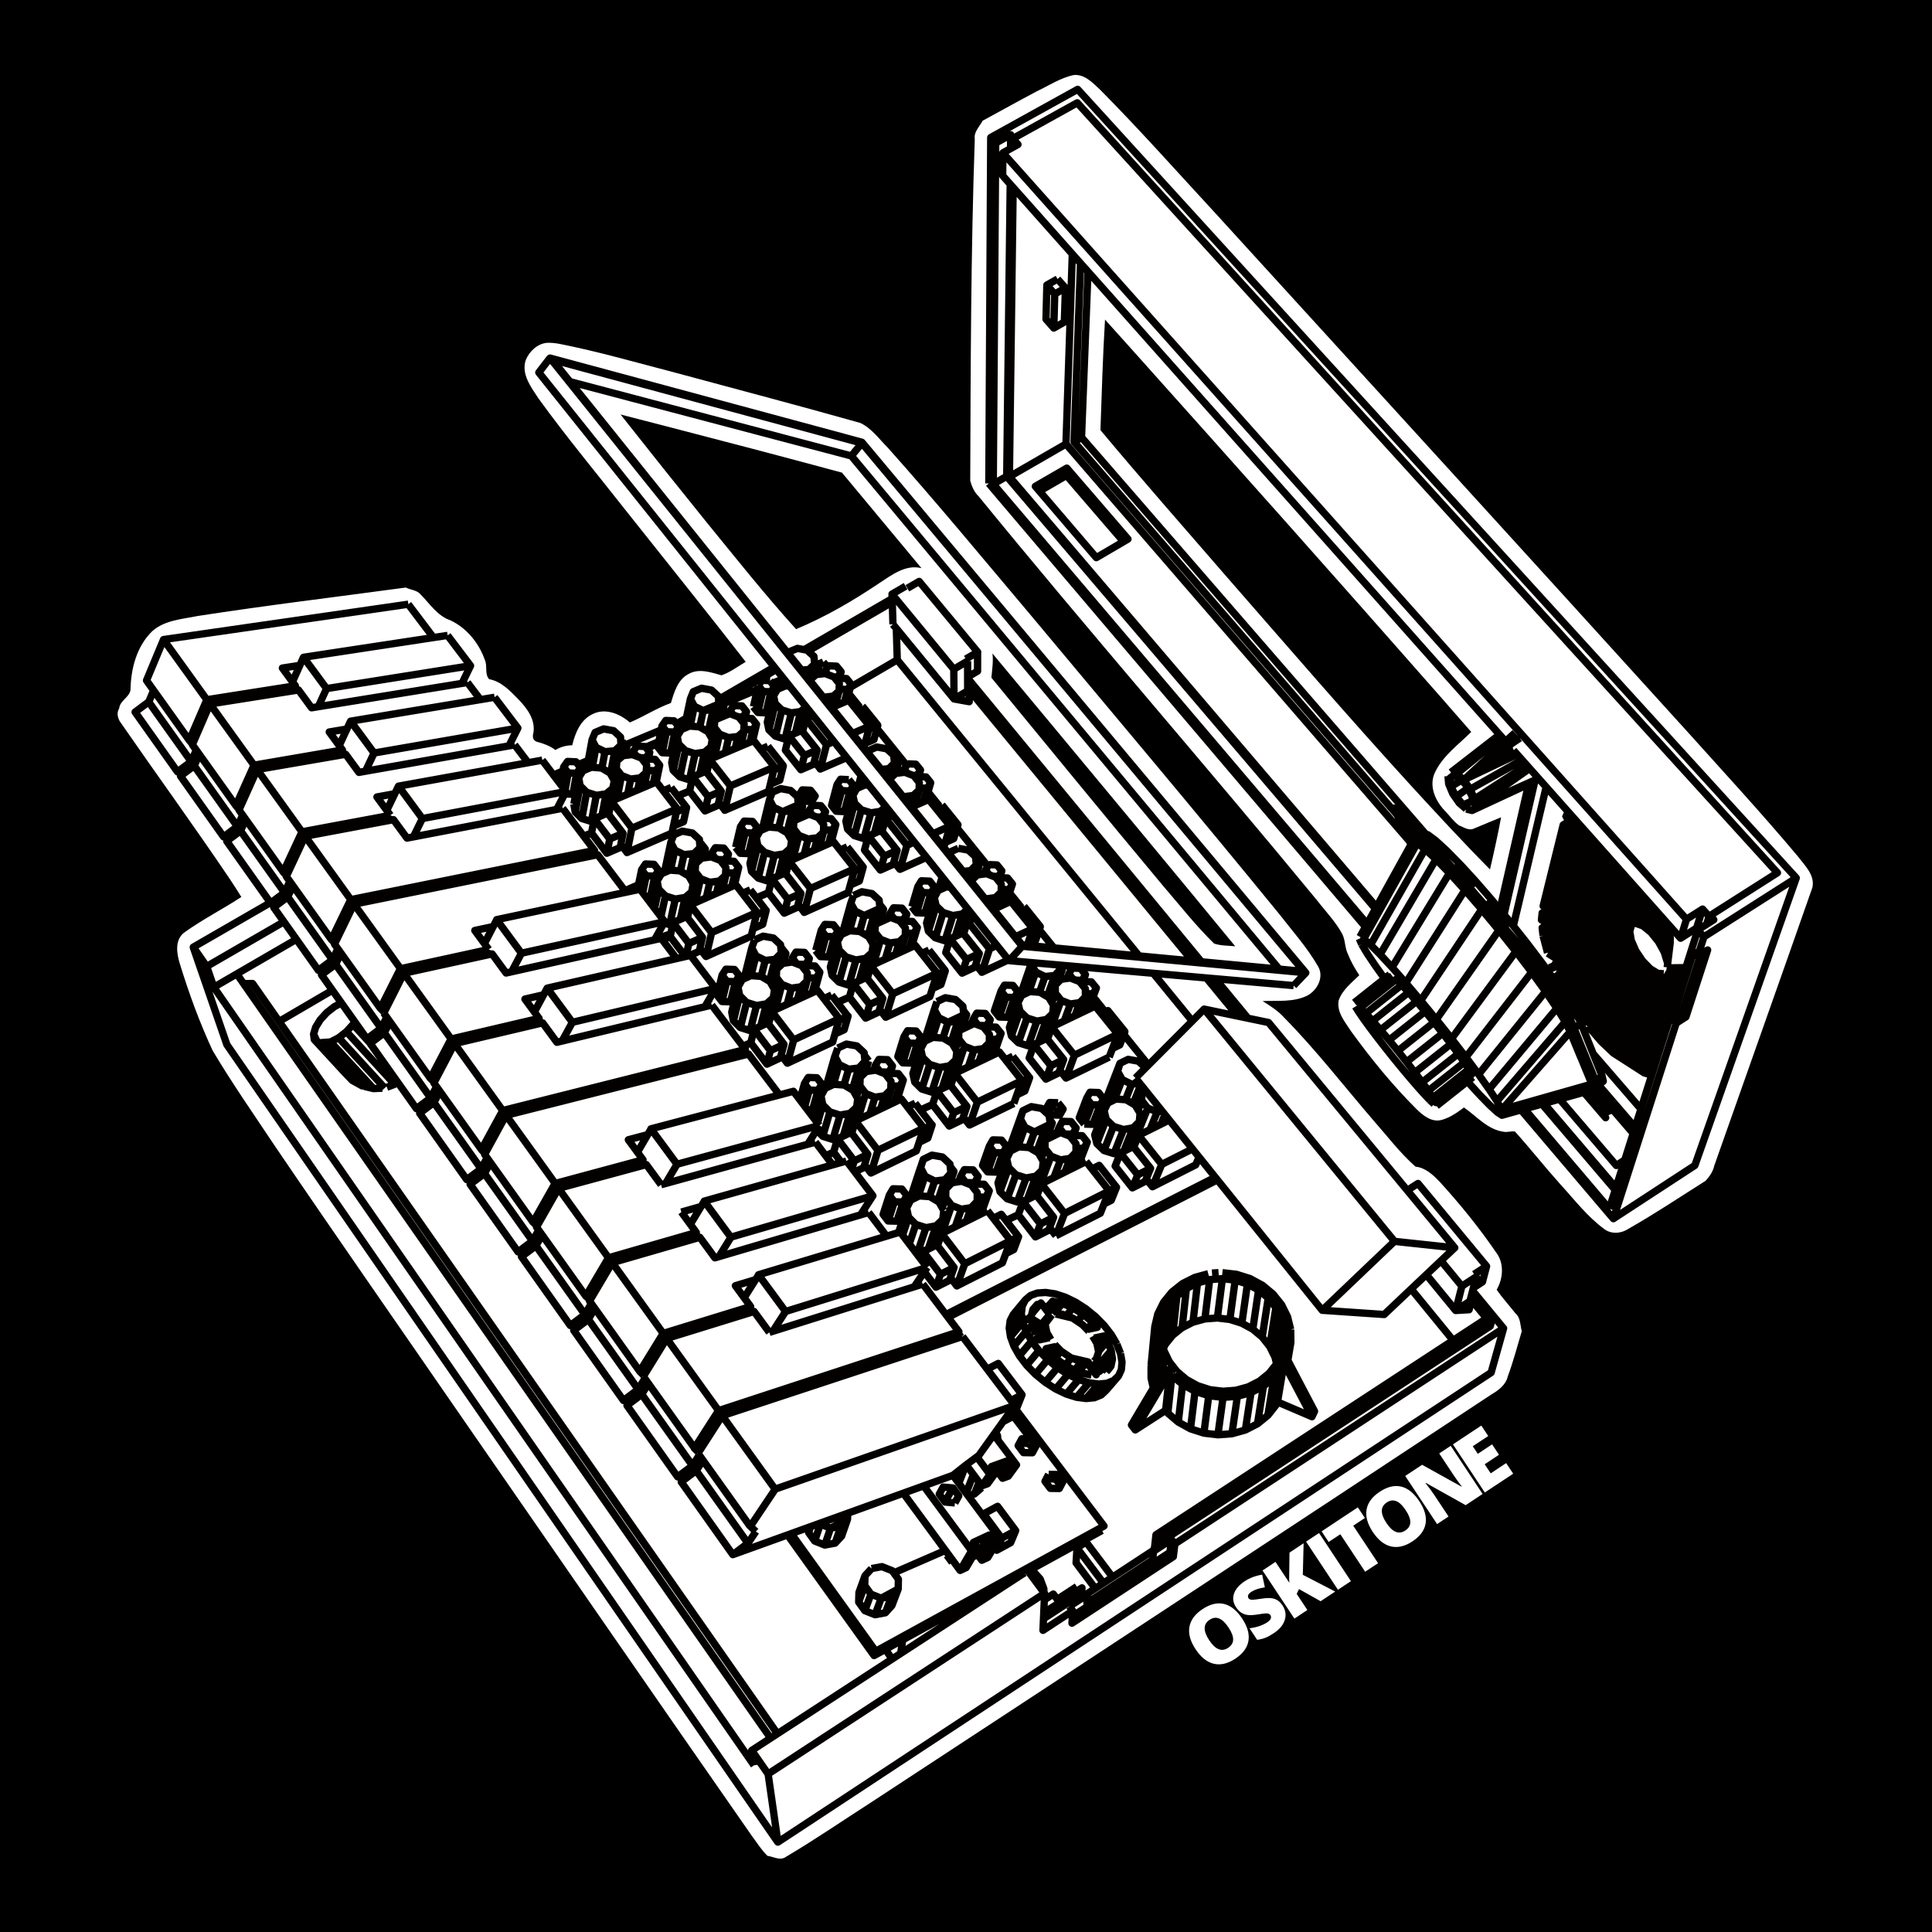 <?xml version="1.0" encoding="UTF-8" standalone="no"?>
<svg
   inkscape:version="1.1 (c4e8f9e, 2021-05-24)"
   sodipodi:docname="poly555-square-simple.svg"
   id="svg14"
   height="2.75in"
   width="2.75in"
   version="1.2"
   xmlns:inkscape="http://www.inkscape.org/namespaces/inkscape"
   xmlns:sodipodi="http://sodipodi.sourceforge.net/DTD/sodipodi-0.dtd"
   xmlns="http://www.w3.org/2000/svg"
   xmlns:svg="http://www.w3.org/2000/svg"
   xmlns:rdf="http://www.w3.org/1999/02/22-rdf-syntax-ns#"
   xmlns:cc="http://creativecommons.org/ns#"
   xmlns:dc="http://purl.org/dc/elements/1.1/">
  <rect width="100%" height="100%" fill="#808080" stroke="none"/>
  <defs
     id="defs18" />
  <sodipodi:namedview
     inkscape:snap-to-guides="false"
     inkscape:snap-grids="false"
     inkscape:current-layer="layer3"
     inkscape:window-maximized="0"
     inkscape:window-y="25"
     inkscape:window-x="0"
     inkscape:cy="213.56962"
     inkscape:cx="174.07595"
     inkscape:zoom="1.6458334"
     showgrid="false"
     id="namedview16"
     inkscape:window-height="1027"
     inkscape:window-width="1920"
     inkscape:pageshadow="2"
     inkscape:pageopacity="0"
     guidetolerance="10"
     gridtolerance="10"
     objecttolerance="10"
     borderopacity="1"
     bordercolor="#666666"
     pagecolor="#ffffff"
     inkscape:document-rotation="0"
     inkscape:document-units="in"
     units="in"
     inkscape:pagecheckerboard="0" />
  <desc
     id="desc10">plotter.vision</desc>
  <g
     sodipodi:insensitive="true"
     style="display:inline"
     inkscape:label="black"
     id="layer1"
     inkscape:groupmode="layer">
    <rect
       y="0"
       x="0"
       height="264"
       width="264"
       id="rect17"
       style="fill:#000000;fill-opacity:1;fill-rule:evenodd;stroke-width:103.491" />
  </g>
  <g
     sodipodi:insensitive="true"
     style="display:inline"
     inkscape:label="stroke bg"
     id="layer7"
     inkscape:groupmode="layer">
    <path
       d="m 146.729,10.252 c -1.826,0.381 -3.416,1.454 -5.087,2.241 -2.473,1.311 -4.919,2.673 -7.378,4.011 -0.41,0.815 -1.221,1.511 -1.064,2.495 -0.54,15.56 -0.564,31.131 -0.621,46.698 0.231,0.794 0.536,1.546 1.148,2.125 15.179,18.6 30.992,36.672 46.246,55.21 1.16,1.514 2.525,2.9 3.437,4.584 0.451,0.892 0.335,1.93 0.811,2.833 0.394,0.994 0.935,1.919 1.52,2.811 -1.048,1.036 -2.325,2.006 -2.818,3.447 -0.301,1.645 0.918,2.986 1.738,4.274 2.697,3.712 5.608,7.288 8.857,10.532 0.925,0.925 2.159,1.928 3.557,1.497 1.104,-0.321 2.059,-0.994 2.967,-1.678 1.73,1.193 3.22,3.017 5.41,3.316 0.513,0.11 1.084,-0.12 1.555,-0.033 2.112,2.342 4.064,4.826 6.171,7.174 1.936,2.113 3.703,4.443 6.03,6.15 1.002,0.765 2.382,0.616 3.381,-0.07 3.579,-2.032 7,-4.325 10.479,-6.521 0.544,-0.602 0.999,-1.252 1.177,-2.057 4.463,-12.676 8.974,-25.337 13.412,-38.02 0.373,-1.677 -1.034,-2.984 -1.947,-4.202 -4.934,-5.889 -10.15,-11.533 -15.282,-17.248 -21.343,-23.542 -42.755,-47.019 -64.174,-70.491 -5.282,-5.712 -10.446,-11.538 -15.922,-17.066 -1.006,-0.924 -2.097,-2.143 -3.602,-2.012 z m 8.074,37.656 c 14.04,15.679 28.048,31.388 41.942,47.196 1.431,1.638 2.863,3.275 4.294,4.913 -1.774,1.765 -3.949,3.3 -5.006,5.641 -0.78,1.781 0.094,3.744 1.34,5.065 0.669,0.68 1.237,1.515 1.999,2.07 0.676,0.248 1.326,0.772 2.06,0.416 1.23,-0.508 2.453,-1.033 3.688,-1.531 -0.447,2.398 -0.982,4.83 -1.521,7.125 -3.772,-3.808 -7.394,-7.742 -10.986,-11.663 -8.469,-9.279 -16.78,-18.921 -25.106,-28.451 -5.734,-6.621 -11.551,-13.224 -17.136,-19.917 0.177,-5.034 0.32,-10.07 0.625,-15.098 1.27,1.411 2.539,2.823 3.809,4.234 z M 74.734,46.848 c -1.312,0.111 -2.422,1.185 -2.897,2.367 -0.635,1.924 0.743,3.702 1.737,5.221 3.87,5.345 8.098,10.421 12.173,15.609 5.383,6.797 10.83,13.544 16.151,20.389 -1.084,0.642 -2.116,1.436 -3.314,1.844 -1.435,-0.4 -3.061,-0.991 -4.479,-0.189 -1.496,0.765 -1.977,2.487 -2.427,3.972 -1.953,0.705 -3.706,1.859 -5.611,2.662 -1.35,-1.182 -3.336,-2.013 -5.067,-1.155 -1.667,0.765 -2.407,2.598 -2.808,4.272 -0.804,0.006 -1.606,0.222 -2.289,0.648 -0.761,-0.573 -1.671,-0.904 -2.572,-1.135 -0.536,-0.214 -0.595,-0.7 -0.448,-1.194 0.318,-1.824 -0.879,-3.397 -2.073,-4.623 -1.114,-1.144 -2.34,-2.44 -3.971,-2.727 -0.663,-0.738 -0.185,-1.823 -0.604,-2.673 -0.803,-2.282 -2.487,-4.339 -4.696,-5.375 -1.764,-0.589 -2.816,-2.272 -4.07,-3.538 -0.483,-0.591 -1.359,-0.601 -2.013,-0.938 -9.491,1.287 -19.003,2.426 -28.469,3.894 -2.117,0.433 -4.504,0.565 -6.188,2.075 -2.131,2.072 -2.921,5.138 -2.966,8.029 -0.181,1.042 -1.442,1.439 -1.549,2.519 -0.353,0.588 -0.226,1.169 0.072,1.748 4.987,7.211 10.147,14.304 15.053,21.572 0.533,0.81 1.065,1.62 1.572,2.446 -2.583,1.688 -5.352,3.091 -7.857,4.894 -1.27,1.039 -0.975,2.854 -0.55,4.233 1.244,4.043 2.697,8.034 4.485,11.869 2.632,4.427 5.587,8.653 8.439,12.939 8.569,12.621 17.304,25.129 25.964,37.689 13.109,18.928 26.177,37.885 39.343,56.773 0.672,0.887 1.261,1.854 2.066,2.629 0.843,0.114 1.744,0.712 2.533,0.131 3.906,-2.312 7.654,-4.882 11.471,-7.336 28.344,-18.571 56.666,-37.172 84.936,-55.855 0.964,-0.571 1.945,-1.287 2.217,-2.443 0.754,-2.025 1.294,-4.121 1.917,-6.188 -0.233,-0.843 -0.149,-1.836 -0.874,-2.446 -0.843,-1.075 -1.794,-2.118 -2.561,-3.222 0.917,-1.566 1.054,-3.686 -0.121,-5.162 -2.307,-3.369 -4.893,-6.55 -7.643,-9.566 -0.905,-0.948 -1.957,-1.95 -3.321,-2.087 -2.109,-1.862 -3.817,-4.126 -5.673,-6.23 -4.082,-4.733 -7.906,-9.703 -12.298,-14.159 -0.835,-0.922 -1.883,-1.583 -2.924,-2.239 2.039,-0.088 4.226,0.187 6.112,-0.751 1.363,-0.729 2.318,-2.525 1.471,-3.978 -1.488,-2.587 -3.5,-4.826 -5.324,-7.177 -11.238,-13.778 -22.703,-27.371 -34.102,-41.016 -6.435,-7.622 -12.785,-15.319 -19.432,-22.759 -1.167,-1.161 -2.175,-2.605 -3.699,-3.317 -8.435,-2.381 -16.916,-4.608 -25.378,-6.895 -5.248,-1.361 -10.465,-2.877 -15.787,-3.922 -0.546,-0.091 -1.1,-0.162 -1.655,-0.13 z m 15.611,11.219 c 8.244,2.135 16.484,4.291 24.705,6.514 3.62,4.351 7.241,8.702 10.861,13.053 -2.181,-0.547 -4.112,0.972 -5.826,2.093 -3.574,2.402 -7.325,4.582 -11.303,6.243 -4.259,-4.696 -8.196,-9.672 -12.208,-14.577 -3.956,-4.893 -7.877,-9.814 -11.774,-14.753 1.848,0.476 3.697,0.952 5.545,1.428 z m 52.615,40.053 c 8.622,10.376 17.26,20.756 25.828,31.184 -0.959,-0.094 -1.981,-0.059 -2.888,-0.372 -2.533,-2.474 -4.719,-5.278 -7.03,-7.956 -7.864,-9.408 -15.602,-18.899 -23.399,-28.369 0.085,-1.1 0.288,-2.209 0.143,-3.312 2.449,2.942 4.897,5.884 7.346,8.826 z"
       style="fill:#ffffff;fill-opacity:1;fill-rule:evenodd;stroke:none;stroke-width:0.43;stroke-linecap:butt;stroke-linejoin:round;stroke-miterlimit:1;stroke-dasharray:none;stroke-opacity:1;paint-order:normal"
       id="path1228" />
  </g>
  <g
     style="display:inline"
     inkscape:label="path"
     id="layer2"
     inkscape:groupmode="layer"
     sodipodi:insensitive="true">
    <path
       sodipodi:nodetypes="cccccccccccccccccccccccccccccccccccccccccccccccccccccccccccccccccccccccccccccccccccccccccccccccccccccccccccccccccccccccccccccccccccccccccccccccccccccccccccccccccccccccccccccccccccccccccccccccccccccccccccccccccccccccccccccccccccccccccccccccccccccccccccccccccccccccccccccccccccccccccccccccccccccccccccccccccccccccccccccccccccccccccccccccccccccccccccccccccccccccccccccccccccccccccccccccccccccccccccccccccccccccccccccccccccccccccccccccccccccccccccccccccccccccccccccccccccccccccccccccccccccccccccccccccccccccccccccccccccccccccccccccccccccccccccccccccccccccccccccccccccccccccccccccccccccccccccccccccccccccccccccccccccccccccccccccccccccccccccccccccccccccccccccccccccccccccccccccccccccccccccccccccccccccccccccccccccccccccccccccccccccccccccccccccccccccccccccccccccccccccccccccccccccccccccccccccccccccccccccccccccccccccccccccccccccccccccccccccccccccccccccccccccccccccccccccccccccccccccccccccccccccccccccccccccccccccccccccccccccccccccccccccccccccccccccccccccccccccccccccccccccccccccccccccccccccccccccccccccccccccccccccccccccccccccccccccccccccccccccccccccccccccccccccccccccccccccccccccccccccccccccccccccccccccccccccccccccccccccccccccccccccccccccccccccccccccccccccccccccccccccccccccccccccccccccccccccccccccccccccccccccccccccccccccccccccccccccccccccccccccccccccccccccccccccccccccccccccccccccccccccccccccccccccccccccccccccccccccccccccccccccccccccccccccccccccccccccccccccccccccccccccccccccccccccccccccccccccccccccccccccccccccccccccccccccccccccccccccccccccccccccccccccccccccccccccccccccccccccccccccccccccccccccccccccccccccccccccccccccccccccccccccccccccccccccccccccccccccccccccccccccccccccccccccccccccccccccccccccccccccccccccccccccccccccccccccccccccccccccccccccccccccccccccccccccccccccccccccccccccccccccccccccccccccccccccccccccccccccccccccccccccccccccccccccccccccccccccccccccccccccccccccccccccccccccccccccccccccccccccccccccccccccccccccccccccccccccccccccccccccccccccccccccccccccccccccccccccccccccccccccccccccccccccccccccccccccccccccccccccccccccccccccccccccccccccccccccccccccccccccccccccccccccccccccccccccccccccccccccccccccccccccccccccccccccccccccccccccccccccccccccccccccccccccccccccccccccccccccccccccccccccccccccccccccccccccccccccccccccccccccccccccccccccccccccccccccccccccccccccccccccccccccccccccccccccccccccccccccccccccccccccccccccccccccccccccccccccccccccccccccccccccccccccccccccccccccccccccccccccccccccccccccccccccccccccccccccccccccccccccccccccccccccccccccccccccccccccccccccccccccccccccccccccccccccccccccccccccccccccccccccccccccccccccccccccccccccccccccccccccccccccccccccccccccccccccccccccccccccccccccccccccccccccccccccccccccccccccccccccccccccccccccccccccccccccccccccccccccccccccccccccccccccccccccccccccccccccccccccccccccccccccccccccccccccccccccccccccccccccccccccccccccccccccccccccccccccccccccccccccccccccccccccccccccccccccccccccccccccccccccccccccccccccccccccccccccccccccccccccccccccccccccccccccccccccccccccccccccccccccccccccccccccccccccccccccccccccccccccccccccccccccccccccccccccccccccccccccccccccccccccccccccccccccccccccccccccccccccccccccccccccccccccccccccccccccccccccccccccccccccccccccccccccccccccccccccccccccccccccccccccccccccccccccccccccccccccccccccccccccccccccccccccccccccccccccccccccccccccccccccccccccccccccccccccccccccccccccccccccccccccccccccccccccccccccccccccccccccccccccccccccccccccccccccccccccccccccccccccccccccccccccccccccccccccccccccccccccccccccccccccccccccccccccccccccccccccccccccccccccccccccccccccccccccccccccccccccccccccccccccccccccccccccccccccccccccccccccccccccccccccccccccccccccccccccccccccccccccccccccccccccccccccccccccccccccccccccccccccccccccccccccccccccccccccccccccccccccccccccccccccccccccccccccccccccccccccccccccccccccccccccccccccccccccccccccccccccccccccccccccccccccccccccccccccccccccccccccccccccccccccccccccccccccccccccccccccccccccccccccccccccccccccccccccccccccccccccccccccccccccccccccccccccccccccccccccccccccccccccccccccccccccccccccccccccccccccccccccccccccccccccccccccccccccccccccccccccccccccccccccccccccccccccccccccccccccccccccccccccccccccccccccccccccccccccccccccccccccccccccccccccccccccccccccccccccccccccccccccccccccccccccccccccccccccccccccccccccccccccccccccccccccccccccccccccccccccccccccccccccccccccccccccccccccccccccccccccccccccccccccccccccccccccccccccccccccccccccccccccccccccccccccccccccccccccccccccccccccccccccccccccccccccccccccccccc"
       d="m 114.971,158.84 -1.063,-1.403 -1.08,0.49 m 0.044,0.057 1.036,-0.547 0.54,-1.819 1.846,-0.887 2.29,3.004 -0.56,1.811 -1.217,0.591 m -0.378,-0.498 0.308,-1.01 1.847,-0.894 m -0.439,1.42 0.862,1.133 6.204,-3.02 1.017,-3.117 -6.249,3.026 -0.972,3.11 m -2.27,-1.659 -2.288,-3.012 m 0.062,-0.03 -0.689,0.123 -1.376,-0.431 -0.859,-0.864 m 0.396,-0.635 -1.602,2.574 m 1.04,-0.287 2.353,3.11 m 1.898,-0.535 3.607,4.752 -1.686,2.609 m 1.102,-0.325 2.448,3.234 m 1.663,-0.555 1.08,-3.277 0.263,1.236 0.993,0.999 1.408,0.441 1.372,-0.257 -1.095,3.195 m 0.092,-0.046 0.778,-0.757 1.124,-3.264 -0.899,0.872 m 0.46,0.405 0.377,0.494 1.274,-3.686 -0.808,-1.052 -0.474,1.385 m 0.212,0.375 -0.142,1.208 m 0.142,-1.208 -0.657,-1.16 -1.246,-0.745 -1.442,-0.097 -1.183,0.583 -0.549,1.08 m 0.266,-0.545 0.369,-1.131 1.643,-4.983 1.18,-0.576 1.437,0.253 1.025,0.963 0.134,1.226 -1.46,4.278 m 0.032,0.056 0.732,-2.142 -0.017,1.18 m 0.017,-1.18 0.833,-0.857 1.329,-0.209 1.319,0.517 0.809,1.047 -0.011,1.18 -0.854,2.409 m 0.139,-0.391 0.614,0.016 m 0.404,-0.202 0.857,-2.401 0.494,-0.869 -0.934,2.614 -0.355,0.625 m 1.049,-0.524 3.16,4.095 -1.129,3.034 -6.222,3.154 1.084,-3.026 6.267,-3.162 m -0.002,0.005 1.086,-0.548 -0.662,1.768 -1.082,0.547 m 1.744,-2.316 -2.361,-3.054 -1.081,0.541 m -0.802,-1.039 -6.263,3.125 3.156,4.131 m -1.462,0.503 -0.625,1.763 -1.845,0.933 0.617,-1.761 1.853,-0.934 -2.355,-3.09 -1.852,0.926 2.354,3.098 m 1.363,0.447 0.868,1.141 m -2.848,0.172 -1.595,-2.104 m 0.405,-0.603 -1.779,2.65 m 1.172,-0.369 4.926,6.509 -0.732,1.061 m 0.609,-0.883 0.413,0.546 m 0.206,-0.068 7.131,9.424 -4.899,6.828 -1.868,1.397 -1.668,1.321 -30.082,10.841 2.059,-1.55 -7.07,-9.928 -2.042,1.536 7.052,9.942 m 2.069,-1.553 1.081,-1.607 m -0.01,0.003 -0.744,-0.716 3.409,-5.085 32.712,-11.43 m 0.183,0.586 12.022,15.892 -31.195,17.11 -11.546,-16.077 m -0.507,0.183 11.829,16.485 20.594,-11.305 m -0.269,0.147 -37.044,24.121 2.237,3.217 37.782,-24.687 -0.221,5.06 4.065,-2.666 -0.104,1.688 13.849,-9.093 0.211,-1.747 44.919,-29.459 -1.704,6.055 -97.46,64.16 -1.335,-9.311 m -1.927,-1.184 -73.817,-106.322 -0.971,-2.84 -1.834,-2.638 10.534,-6.078 m 0.033,0.047 1.901,-1.424 -6.01,-8.44 -1.886,1.413 5.995,8.452 1.667,-0.332 m 0.66,-0.494 6.116,8.588 -1.917,1.437 -6.1,-8.601 1.902,-1.425 m 0.01,-8.7e-4 6.116,8.588 0.747,-1.536 m 0.435,0.609 -0.749,1.536 6.224,8.74 0.771,-1.525 m -0.408,-0.571 2.733,-5.417 12.056,-2.639 1.914,2.61 21.2,-4.738 2.088,2.759 m 1.206,-0.276 -2.078,-2.741 -1.072,0.449 m 0.041,0.054 1.03,-0.503 0.422,-1.906 1.833,-0.813 2.166,2.842 -0.441,1.899 -1.296,0.581 m 0.1,-0.023 3.422,4.509 -1.455,2.515 m 0.643,-0.368 -0.244,-0.322 m 0.537,0.465 4.59,6.065 -0.509,0.856 m 0.509,-0.856 -33.152,8.343 -2.907,5.337 -6.5,-9.106 2.821,-5.376 12.039,-2.835 1.948,2.657 21.16,-5.085 m 1.394,-0.488 -0.647,-0.853 0.666,-2.756 0.652,0.857 1.177,0.042 0.523,-0.814 -0.681,2.754 -0.52,0.811 -1.169,-0.041 0.671,-2.753 m -0.652,-0.857 0.525,-0.812 1.175,0.043 0.652,0.855 m 0.407,0.519 1.175,-0.534 1.411,0.106 1.202,0.712 0.613,1.094 -0.172,1.131 -0.895,3.432 m 0.141,-0.009 2.227,2.921 -0.499,1.857 -1.833,0.855 -2.214,-2.92 -1.076,0.469 m 0.043,0.056 1.033,-0.525 0.479,-1.864 1.84,-0.849 m 0.118,0.155 0.457,-1.746 6.224,-2.864 2.988,3.871 -0.911,3.193 -6.184,2.892 0.866,-3.188 6.229,-2.897 m -0.068,0.24 1.263,-0.587 -0.536,1.86 -1.257,0.587 m 0.392,1.923 1.176,-0.551 1.419,0.252 1.001,0.938 0.116,1.188 -0.651,2.181 m -0.012,0.012 -0.033,1.143 0.786,1.023 -1.093,3.62 m -0.127,0.061 -0.381,-0.498 m 0.229,0.571 6.244,-2.991 3.072,3.981 m -0.043,0.131 1.184,-0.573 -0.597,1.816 -1.179,0.573 m 0.572,2.324 -0.372,1.138 0.614,1.169 1.314,0.65 -0.717,2.132 m 1.113,0.636 1.001,-2.943 0.823,-0.916 m 0.41,-0.225 -0.675,1.972 m -0.312,0.322 0.488,-1.429 0.499,-0.864 -0.506,-0.656 m 1.434,1.283 0.693,0.898 1.19,0.033 0.495,-0.865 -0.363,1.033 m -8.7e-4,-4e-5 1.189,0.033 0.696,0.899 m -0.494,0.869 -1.154,-0.031 m -0.006,0.6 -0.83,0.862 -0.658,1.862 m -1.517,0.757 0.842,-2.407 1.333,-0.213 m -1.333,0.213 -1.325,-0.52 m 0.972,-3.237 0.272,-0.787 0.497,-0.863 1.188,0.033 0.693,0.896 m -0.495,0.865 -0.211,0.601 m 0.054,0.07 0.287,-0.503 m 1.653,-1.656 -0.686,-0.885 0.928,-2.637 0.692,0.889 1.181,0.034 0.487,-0.854 -0.943,2.634 -0.485,0.852 -1.173,-0.033 0.933,-2.633 m -0.692,-0.889 0.489,-0.853 1.179,0.035 0.692,0.887 m 0.43,0.105 -0.345,1.107 1.797,-4.999 0.622,1.146 1.301,0.64 -0.779,2.129 m 0.075,0.005 1.236,0.733 0.664,1.137 -0.12,1.182 -1.227,3.281 -0.753,0.74 m -0.086,0.043 1.196,-3.212 -1.344,0.249 -1.21,3.278 -1.378,-0.432 -0.982,-0.974 -0.274,-1.205 1.185,-3.294 0.278,1.211 0.992,0.98 1.39,0.435 m 1.344,-0.249 0.87,-0.852 m -0.528,1.411 0.32,0.41 1.39,-3.704 -0.811,-1.032 -0.492,1.322 m -0.262,-0.449 0.752,-2.029 2.107,-1.04 1.304,0.509 0.811,1.027 0.008,1.156 -0.928,2.42 m 0.133,-0.347 0.532,0.015 m 0.405,-0.202 0.931,-2.412 0.471,-0.849 -1.014,2.626 -0.339,0.611 m 1.185,-0.591 3.17,4.017 -1.224,3.051 -6.064,3.073 m 0,0 1.181,-3.044 6.106,-3.08 m -0.002,0.005 0.991,-0.5 -0.717,1.778 -0.987,0.499 m 1.703,-2.277 -2.368,-2.996 -0.986,0.493 m -0.805,-1.02 -6.102,3.045 3.166,4.052 m -1.497,0.524 -0.682,1.772 -1.798,0.909 -2.349,-3.03 -1.668,0.788 m 1.668,-0.788 0.661,-1.781 1.804,-0.902 2.363,3.032 -1.805,0.91 -0.674,1.771 m 0.674,-1.771 -2.362,-3.039 m 0.363,-0.182 -1.162,0.217 m -1.378,-0.432 1.198,-3.282 m -0.992,-0.98 -1.189,3.288 m -0.525,-2.671 0.941,-2.632 m 0.495,0.804 0.522,-1.057 1.153,-0.568 1.418,0.098 m 1.003,0.595 1.07,-2.896 0.793,-0.895 -1.524,4.112 m 0.345,-0.787 0.978,-2.638 0.476,-0.845 -0.789,2.125 m -0.203,0.211 0.002,1.156 m -0.002,-1.156 0.805,-0.838 1.302,-0.202 m -0.477,0.074 0.283,-0.755 0.69,0.875 m 0.017,0.007 1.157,0.034 0.472,-0.846 -0.476,1.252 m -0.185,0.092 0.189,-0.498 m 0.131,0.165 1.169,0.035 0.698,0.882 m -0.471,0.849 -1.077,-0.031 m 0.004,0.557 -0.802,0.843 -0.716,1.872 m -1.507,0.752 0.917,-2.419 1.306,-0.205 m -1.306,0.205 -1.31,-0.512 m -0.889,-3.471 -1.369,0.168 2.162,-1.063 -0.151,-1.201 -1.022,-0.946 -1.415,-0.251 -1.15,0.561 -0.347,1.114 m 0.347,-1.114 -1.798,5.006 m 1.073,0.017 1.001,-2.763 m 3.387,-1.027 0.351,0.446 m 0.921,0.615 0.474,-0.844 1.167,0.035 0.695,0.879 m -0.342,1.011 -0.241,0.433 m 1.702,-1.983 1.153,0.035 0.463,-0.833 1.022,-2.645 -0.465,0.836 -1.02,2.643 m -1.153,-0.035 -0.688,-0.868 1.006,-2.648 0.694,0.872 1.161,0.036 m 0.432,0.418 0.322,-1.083 1.945,-5.026 1.121,-0.547 1.395,0.249 0.996,0.907 m 0.378,-0.38 -3.362,-4.167 m 0.161,-0.419 -0.704,1.829 -1.002,0.487 m -0.451,1.18 -5.898,2.871 1.161,-3.136 5.938,-2.875 -1.201,3.141 m 1.468,0.861 -0.323,1.09 0.629,1.124 1.289,0.63 -0.837,2.125 m 0.092,0.006 1.226,0.721 0.67,1.115 -0.1,1.158 -1.325,3.296 -0.728,0.723 m -0.081,0.041 1.293,-3.227 -1.317,0.24 -1.309,3.293 -1.361,-0.426 -0.98,-0.957 -0.288,-1.181 1.283,-3.308 0.292,1.187 0.99,0.962 1.373,0.43 m 1.317,-0.24 0.841,-0.832 m -0.166,-1.599 0.507,-1.267 0.813,1.013 -1.499,3.721 -0.269,-0.338 m 0.51,0.332 4.196,-2.094 m -0.004,8.2e-4 -0.458,-0.014 m -0.125,0.305 0.278,-0.676 m -0.288,-0.358 -0.536,1.307 m -1.498,0.747 0.988,-2.429 0.662,-0.102 m -0.662,0.102 -1.295,-0.505 m -0.813,-1.013 -0.02,-1.132 0.402,-0.423 m -0.168,-0.209 -0.409,1.025 -0.395,0.719 m -0.275,0.691 1.006,-2.526 m -0.278,-0.346 -1.047,2.635 m 0.395,0.364 0.769,-1.929 m -0.27,-1.26 -1.103,0.133 m 0.531,-0.844 9.378,-9.416 26.013,31.736 8.233,0.882 -25.446,-30.786 -8.801,-1.832 m -1.622,1.629 -5.333,-6.528 m -1.938,-2.373 -33.04,-40.446 m 0,0 -0.129,-4.284 m -0.461,-0.577 8.359,10.191 1.852,-1.092 -1.86,1.097 -8.359,-10.191 m 0.01,-0.004 -0.13,-4.133 1.862,-1.081 m 0.237,0.287 1.611,-0.935 7.998,9.652 -1.62,0.952 m 0.242,0.293 0.01,4.064 m 0.222,-0.125 30.475,37.018 m 0.672,0.063 -31.372,-38.08 m -0.002,-0.615 31.942,38.749 m 0.672,2.207 4.297,5.22 m 0.754,0.157 -4.381,-5.318 m 0.567,0.05 4.452,5.401 m 6.244,-4.463 1.658,-1.752 -38.746,-3.628 -1.78,1.973 38.868,3.408 m 1.402,-1.934 -38.491,-3.446 -64.516,-80.367 42.61,11.616 60.397,72.197 -38.505,-3.625 -64.219,-79.983 42.326,11.411 -1.442,1.756 -38.464,-10.153 m -2.704,-3.219 42.61,11.5 60.653,72.494 m -3.639,-0.5 -58.454,-70.122 m 18.786,3.757 0.258,-47.26 0.676,0.758 -0.33,46.588 51.085,60.104 m -0.222,0.402 -51.467,-60.592 m 0.604,0.086 1.839,-1.061 0.478,-39.922 m 0.4,0.45 -0.512,39.522 7.731,-4.461 0.864,-25.97 m 1.126,1.267 -0.883,24.41 44.151,50.976 m -0.434,-0.93 1.685,2.483 0.675,0.987 0.934,1.079 0.856,0.989 m 0.095,0.072 1.49,1.381 -7.632,13.002 -1.308,-1.313 -0.931,-0.81 7.306,-13.077 1.075,0.817 -7.45,13.07 m -1.204,-0.069 -0.335,-0.768 m 0.09,-0.254 7.205,-13.024 m 0.121,0.044 -0.988,-2.129 1.019,2.14 m 0.229,0.084 -0.573,-1.237 -0.046,-0.471 m -0.37,-0.427 0.938,1.083 0.675,0.989 1.439,1.661 m 0.739,0.685 1.843,1.89 -7.843,12.874 1.882,2.136 8.076,-12.691 -2.114,-2.318 m 0.614,-0.488 0.863,-0.686 -1.85,-1.885 -1.612,-0.425 m -0.44,-0.508 0.555,-0.441 1.498,1.374 -0.735,0.585 m -0.763,-1.96 -0.971,-0.038 m -0.442,-0.51 0.329,-0.262 1.084,0.81 m -1.386,-0.916 -47.006,-54.173 -1.031,0.595 m -1.107,0.293 46.937,54.279 m 0.278,0.332 -2.391,-4.859 21.907,25.283 -0.761,-0.327 -0.659,-0.975 -0.975,-1.126 m -0.312,-0.147 0.659,0.972 0.971,1.122 0.472,1.132 m 0.605,-0.652 1.426,3.817 m 0.066,0.108 -9.332,10.838 -1.072,-1.632 9.263,-11.068 1.141,1.862 0.682,1.349 -9.35,10.653 12.3,-3.495 -2.95,-7.158 m 0.537,-0.425 0.925,-0.731 -0.673,-1.356 -0.835,0.66 m 0.835,-0.66 -1.134,-1.868 -0.554,0.438 m 0.554,-0.438 -1.549,-2.3 -0.336,0.266 m 0.336,-0.266 -1.895,-2.629 -0.565,0.447 m 0.565,-0.447 -2.154,-2.836 0.807,2.381 m -1.228,0.203 1.484,1.713 m -0.228,-0.051 0.886,1.024 -0.037,-0.468 m 0.933,-0.333 -0.463,-1.632 m 1.216,-0.089 0.432,1.122 m 0.104,0.209 14.678,9.234 m -0.271,0.853 -13.688,-8.643 0.457,0.918 1.541,2.534 -1.185,-1.949 12.607,7.988 m -0.268,0.843 -11.362,-7.225 m 0.208,0.342 1.049,1.443 9.839,6.279 m 0.207,-0.651 -9.445,-6.011 -0.299,-0.411 m -0.568,1.366 2.893,7.205 -0.889,0.701 -2.929,-7.175 m 3e-5,-7e-5 -2.158,-5.287 -21.922,-25.274 m -0.538,0.429 2.324,4.979 m 6.013,3.584 2.837,1.46 2.293,2.64 -0.932,0.74 m -0.554,0.44 -2.289,-2.642 m 0.553,-0.439 0.93,-0.739 -2.12,-2.315 m 4.414,4.955 1.316,3.332 m 0.173,0.2 0.87,-0.69 2.312,2.908 -0.745,0.591 m -0.744,0.589 -2.311,-2.907 -8.558,12.196 2.086,2.621 8.783,-11.91 2.156,2.833 -8.982,11.617 1.736,2.34 9.145,-11.331 -1.899,-2.626 m 2.704,-1.267 15.487,9.708 m 0.274,-0.863 -16.268,-10.16 m -0.026,-0.068 -0.296,-1.135 -0.313,-1.2 m -4e-5,1e-5 17.456,10.822 m 0.204,0.509 2.912,-9.138 0.555,0.624 0.854,-2.659 -0.841,-0.942 -12.095,38.095 m 0,0 -11.59,-13.636 m -0.466,0.131 12.623,14.861 8.583,-26.726 -0.537,-0.611 1.323,-0.849 2.554,-7.925 m -0.41,0.262 1.362,-0.87 -2.969,9.144 -1.324,0.85 m -1.018,-0.247 -16.866,-10.495 -0.313,-1.2 m -4.2e-4,-0.002 -0.118,-1.082 17.853,11.027 m 0.28,-0.883 -18.233,-11.219 0.097,-0.96 18.418,11.29 m 0.284,-0.894 -18.567,-11.337 0.221,-0.894 0.222,-0.9 0.224,-0.905 0.225,-0.91 0.226,-0.915 0.227,-0.92 0.229,-0.926 0.23,-0.931 0.231,-0.936 0.233,-0.942 0.47,-1.9 0.632,-0.394 m -0.149,-0.422 -0.332,0.207 m 0.139,-0.319 0.384,-0.88 m -0.384,0.88 2.42,1.401 m -2.71,-0.473 4.739,2.756 m 2.038,2.293 -7.013,-4.095 -0.234,0.947 0.628,-0.392 m -0.394,-0.555 0.235,-0.953 m -0.47,1.9 9.294,5.45 m 2.056,2.313 -11.583,-6.821 -0.69,2.793 0.621,-0.389 m -0.393,-0.537 16.184,9.611 m 0.149,0.168 -0.705,0.448 -2.471,-0.266 1.026,1.273 0.793,1.445 0.42,1.362 0.39,-2.614 -0.407,3.327 m 0.061,0.07 2.478,-0.035 m -0.021,0.066 -2.526,0.19 m -1.1e-4,0.028 2.523,-0.21 m -0.111,0.35 -2.412,-0.14 m -0.018,0.029 2.427,0.121 m -0.021,0.066 -2.474,0.035 m -0.233,0.131 2.225,1.353 m 0.287,-0.904 -0.987,-0.598 m -1.669,0.318 -0.817,-0.05 -1.028,-0.627 -1.063,-1.093 -0.917,-1.372 -0.616,-1.419 -0.209,-1.223 0.235,-0.818 m -0.113,0.391 -11.064,-6.65 m -0.225,0.91 11.274,6.804 m 5.9e-4,0.005 -10.884,-6.29 m -0.615,0.386 11.917,7.22 m -1.153,0.362 -10.596,-6.172 m -0.39,-0.51 13.067,7.948 m 2.47,-2.189 1.612,-0.584 -0.01,0.778 -0.81,1.252 0.819,-2.029 m -0.069,-0.286 -1.542,0.87 m 0.568,-1.376 -14.98,-8.932 m -0.227,0.92 11.558,6.919 m 0.035,-0.015 0.942,0.331 1.079,0.878 2.511,0.241 m 0.046,-0.03 -3.636,-1.089 3.653,1.078 m 0.002,-8.7e-4 -4.598,-1.408 4.598,1.408 m -0.009,0.205 -2.569,-0.404 m 0.952,-2.683 -13.88,-8.208 0.625,-0.391 m -2.012,-8.574 -4.487,18.996 m -0.484,-0.609 -2.359,-2.841 m 1.01,1.216 3.92,-17.142 m 0.849,-0.395 -4.207,18.214 m -0.703,2.128 -2.356,-2.842 -8.319,12.461 -2.047,-2.413 m -0.555,0.268 0.943,1.021 1.083,1.23 1.174,1.384 1.211,1.476 1.194,1.499 1.121,1.455 0.998,1.344 0.83,1.172 0.625,0.948 0.394,0.684 -4.89,3.869 -0.408,-0.672 4.904,-3.881 m -0.625,-0.948 -4.916,3.891 0.637,0.938 m -0.406,0.354 0.559,0.531 m 0.331,0.236 4.858,-3.843 m 0.104,-0.084 -4.874,3.856 m -0.977,-0.696 -0.76,-0.799 -0.927,-1.032 -1.054,-1.22 -1.136,-1.355 -1.171,-1.433 -1.156,-1.451 -1.093,-1.409 -0.985,-1.308 -0.835,-1.152 -0.648,-0.945 -0.433,-0.698 m 0.149,-0.344 4.871,-3.868 m -0.313,-0.179 -4.854,3.856 m 0.829,0.686 4.887,-3.88 0.762,0.768 -4.901,3.891 -0.747,-0.779 m 0.747,0.779 0.93,1.03 4.914,-3.9 m 1.083,1.23 -4.924,3.907 -1.072,-1.237 m 1.072,1.237 1.166,1.388 4.931,-3.911 m -0.597,-1.491 2.117,2.577 m -0.308,0.389 -4.935,3.912 -1.208,-1.477 m 1.208,1.477 1.193,1.498 4.936,-3.911 m 1.2,0.732 1.957,2.54 m -1.038,-0.474 -4.926,3.9 0.839,1.163 m -0.839,-1.163 -1.005,-1.337 4.932,-3.907 m 3.773,4.157 1.436,2.031 m -1.208,0.852 1.344,1.376 1.007,0.919 0.622,0.415 12.154,-3.406 m -0.04,0.012 0.588,1.573 -0.595,-0.871 -0.485,-0.565 m 0.224,-0.063 0.262,0.627 -0.252,-0.63 m 0.2,-0.056 0.647,1.557 m -0.306,-0.179 -0.898,-1.045 m -0.315,-0.089 2.983,3.471 -1.895,-4.597 m 0.516,-0.408 1.881,4.609 m -0.971,-2.379 4.227,4.909 m 0.262,-0.826 -4.989,-5.788 m -0.148,0.117 0.792,-0.625 -0.165,-0.717 m -1.231,1.82 -12.242,3.434 m -0.232,-0.65 -0.664,-1.164 m -2.281,-0.78 -1.62,-1.769 m -7.313,-1.365 -1.125,-1.451 m -3.013,-11.378 -1.28,-1.795 -1.106,-1.655 -0.739,-1.241 m 2.512,1.381 1.631,1.762 m -2.264,-8.004 -50.391,-59.095 m 0.366,0.05 50.16,58.801 m 12.268,-13.381 0.792,0.201 9.186,-4.278 m 0.007,0.008 -9.192,4.27 m -0.317,-0.349 -0.89,-0.417 -0.979,-1.117 -0.691,-1.386 -0.145,-1.136 0.676,-0.359 m -0.138,-0.063 -0.538,0.417 m -0.259,-0.292 0.092,1.067 0.558,1.339 0.875,1.256 0.961,0.841 m -0.414,-0.566 1.293,-0.553 m 0.239,-0.245 7.166,-4.619 m 0.016,0.018 -7.182,4.602 0.085,1.067 7.473,-5.245 m -0.996,-1.121 -7.122,3.948 7.098,-3.975 m -0.025,-0.028 -7.074,4.003 0.56,1.351 m -0.314,-0.37 -0.695,-1.398 -0.987,-1.123 -0.891,-0.408 m -0.316,-0.348 6.649,-5.156 m 0.263,0.296 -6.122,5.049 -0.79,-0.189 m 0.79,0.189 0.968,0.841 7.299,-3.477 m -0.419,-0.472 -0.429,0.182 0.37,-0.249 m -0.021,-0.023 22.827,25.676 0.806,-2.591 2.194,-1.394 0.895,1 -0.348,1.086 m 0.137,-0.087 0.349,-1.087 m -0.005,-0.016 0.504,0.563 -2.195,1.398 m -0.158,-0.259 0.823,-2.599 m 1.026,0.897 9.204,-5.857 -95.677,-105.214 -8.682,4.814 m -1.9e-4,0.008 8.682,-4.814 95.671,105.21 m 2.579,0.705 -12.629,8.052 m -0.999,-1.201 -2.177,1.386 m 0.806,-2.591 -93.415,-104.724 -0.03,3.115 68.725,77.301 m 0.226,0.237 0.631,0.71 m -0.37,-0.416 1.463,-0.982 m -0.299,-0.326 -1.224,1.24 m -0.319,0.323 -5.821,4.476 0.885,1.267 m -0.309,-0.135 -1.641,1.167 m -0.691,-1.386 1.47,-0.884 m 0.286,-0.029 6.45,-3.767 -0.63,-0.709 m -0.637,-1.38 -6.152,5.015 6.132,-5.037 m 1.83,-0.562 -6.994,6.44 m 1.131,2.248 0.14,1.138 m 0.26,0.299 8.682,-3.886 m 2.89,26.162 7.64,4.552 m -3.787,3.117 0.923,1.065 m 0,0 0.944,1.089 1.618,1.538 4.238,2.723 0.996,0.268 m 0.162,-0.511 -0.552,-0.147 m 0.554,0.138 -7.961,-5.098 m -0.216,2.703 6.537,7.559 m 2.135,-6.725 -3.01,-2.048 m -2.282,0.752 -0.694,-0.659 m -4.359,1.659 -3.628,-8.801 m -0.761,-0.327 0.806,1.938 m -0.077,-0.114 -0.729,-1.825 m -0.443,0.095 1.554,2.295 m 0.506,-3.411 -0.719,-1.445 m 0.59,17.278 7.758,9.069 1.129,-0.734 m -1.196,3.767 -9.816,-11.507 m -0.283,0.08 10.003,11.731 m -0.251,3.935 11.142,-7.278 13.854,-39.282 -98.189,-107.759 -11.894,6.585 m 0.676,0.758 2.068,-1.146 -0.023,1.901 m 0.278,-0.155 0.015,-1.22 0.724,0.809 -2.07,1.149 m 7.473,17.237 1.079,1.221 -1.459,0.827 -1.078,-1.223 1.458,-0.825 m 1.079,1.221 -0.146,4.655 -1.442,0.82 -1.065,-1.214 0.116,-4.658 m 1.078,1.223 -0.129,4.649 m 4.667,-7.703 -0.88,22.659 m -2.009,4.188 8.357,9.694 -4.326,2.534 -8.332,-9.74 4.301,-2.489 -0.034,0.997 7.792,9.049 m -7.792,-9.049 -3.707,2.147 m -8.453,21.989 -0.004,2.608 -1.369,0.806 m 0.004,1.493 0.223,0.271 m 3.9e-4,0.005 0.003,1.598 -2.085,-0.376 m 0.01,-0.005 -0.032,-4.055 1.873,-1.101 m -1.873,1.101 -8.456,-10.269 m 0.02,0.628 -12.005,6.971 m 0.396,0.074 0.933,0.839 0.099,1.041 -0.512,2.075 m -0.095,0.085 0.792,-0.707 1.24,-0.147 1.216,0.468 0.73,0.905 -0.035,0.999 -0.53,2.064 m -0.504,0.214 2.364,-1.004 2.852,3.539 -0.798,2.969 m 0.163,-0.604 1.219,-0.526 0.527,-1.943 -1.224,0.526 m 0.113,-0.423 -2.366,1.016 m -2.524,1.084 -1,0.429 -0.857,3.336 3.617,-1.563 m 0.28,3.003 0.64,0.802 -0.758,2.821 -0.483,0.752 -1.12,-0.049 -0.635,-0.801 0.744,-2.823 0.639,0.804 1.127,0.05 0.485,-0.753 m 0.439,0.421 1.115,-0.487 0.552,0.046 m -0.568,-0.039 0.136,-0.501 m -0.628,-0.786 -0.46,1.702 m -0.147,0.064 -0.523,0.933 0.236,1.084 0.923,0.89 1.317,0.412 1.289,-0.199 -0.841,3.007 m 0.728,-0.323 0.918,-3.267 m -0.058,-0.071 -0.748,0.654 m 0.392,0.89 0.248,0.31 m 0.061,-0.218 1.002,-0.443 m -0.416,-0.521 -0.228,0.805 m -0.358,0.158 2.924,3.663 1.003,-0.448 m -1.003,0.448 -0.953,3.274 3.628,-1.63 m 2.349,-1.367 0.884,-2.915 -2.373,1.06 m 1.693,1.185 1.16,-0.52 0.583,-1.908 -1.164,0.521 m 0.102,-0.338 -2.929,-3.633 -2.371,1.048 m -0.151,-0.188 0.403,-1.395 0.786,-0.737 -0.619,2.135 m 1.203,-0.532 0.542,-1.853 0.471,-0.749 -0.725,2.475 m 0.359,-1.226 1.548,1.919 m 0.357,-0.158 2.189,2.711 m -0.134,0.437 4.214,5.224 m 0.129,-0.213 1.125,0.047 0.66,0.817 -0.301,0.927 m -0.041,-0.002 1.127,0.046 0.663,0.82 -0.882,2.678 m -0.245,0.113 0.663,-2.015 0.465,-0.775 m -0.465,0.775 -1.081,-0.044 m -0.002,0.368 -0.724,2.218 m -0.318,0.146 2.378,-1.094 3.008,3.732 -0.778,2.283 m 0.059,-0.172 1.089,-0.508 0.642,-1.87 -1.093,0.508 m 0.082,-0.242 -2.38,1.107 m -2.538,1.18 -1.005,0.468 -1.054,3.207 3.638,-1.701 m 0.085,0.107 -64.259,-80.365 1.522,-1.974 m -19.368,33.64 3.446,4.554 m 1.928,-0.293 3.143,4.142 -1.171,2.413 m 0.747,-0.121 1.769,2.338 m 1.926,-0.32 3.196,4.212 -1.221,2.43 m 0.779,-0.138 1.845,2.438 m 1.923,-0.348 3.25,4.283 -1.273,2.448 m 0.518,-0.308 -0.212,-0.28 m 0.507,0.432 4.359,5.761 -0.4,0.75 m 0.4,-0.75 -33.319,6.725 -2.641,5.457 -6.161,-8.631 2.563,-5.49 12.083,-2.265 1.848,2.52 21.268,-4.077 m 1.527,-0.588 0.188,1.088 0.896,0.894 1.32,0.413 0.672,-3.577 1.332,-0.199 -0.564,2.953 m 0.771,-0.328 2.108,2.766 -0.385,1.938 -1.82,0.785 -2.096,-2.765 -1.067,0.429 m 0.04,0.053 1.027,-0.482 0.367,-1.945 1.826,-0.778 m 0.041,0.054 0.66,-3.428 -0.909,0.749 m 0.639,0.65 0.214,0.28 m -0.15,0.064 6.18,-2.625 2.829,3.666 -0.714,3.331 -6.141,2.653 0.67,-3.329 6.186,-2.655 m -0.09,0.422 1.381,-0.593 -0.422,1.939 -1.375,0.593 m 0.035,1.201 1.168,-0.505 1.385,0.251 0.957,0.89 0.082,1.115 -0.465,2.071 m -0.134,0.122 -0.063,1.072 0.743,0.968 -0.748,3.294 m -0.492,0.217 -0.266,-0.349 m 0.116,0.415 6.202,-2.742 2.907,3.766 -0.81,3.264 -6.163,2.77 0.765,-3.261 6.208,-2.773 m -0.084,0.336 1.327,-0.593 -0.477,1.901 -1.322,0.593 m 0.212,1.55 1.172,-0.528 1.402,0.252 0.979,0.914 0.098,1.151 -0.55,2.117 m -0.081,0.076 -0.049,1.106 0.764,0.995 -0.905,3.445 m -0.326,0.15 -0.322,-0.421 m 0.171,0.491 2.983,3.905 m -1.331,0.608 -1.841,0.856 -0.491,1.856 m 0.491,-1.856 -2.225,-2.929 m -0.027,0.105 -0.515,0.087 -1.357,-0.425 -0.938,-0.941 -0.222,-1.156 0.854,-3.445 0.225,1.162 0.947,0.946 1.368,0.428 1.352,-0.227 -0.791,3.051 m -1.44,0.607 0.878,-3.431 m 1.352,-0.227 0.905,-0.808 m 0.053,-1.343 0.385,-1.483 m -0.932,0.571 0.779,-3.02 0.831,-0.85 m 0.617,0.064 -0.346,1.326 m -0.061,0.009 1.309,-0.182 1.28,0.498 0.765,0.99 -0.043,1.106 -0.598,2.207 m -0.706,0.325 0.466,-1.732 0.837,-0.8 m 0.082,-0.438 1.167,0.042 0.507,-0.809 -0.731,2.665 m -0.325,0.15 0.549,-2.006 m 0.507,-0.809 -0.658,-0.85 -1.165,-0.043 -0.295,0.468 m 0.006,-0.01 0.166,-0.618 0.508,-0.806 -0.261,0.97 m -0.247,-0.164 -1.045,-0.039 m -0.168,-0.065 -0.608,-0.788 0.51,-0.804 1.164,0.043 0.656,0.847 m 0.863,-1.108 0.65,0.838 1.15,0.043 0.498,-0.794 0.763,-2.761 -0.501,0.796 -0.761,2.758 m -1.15,-0.043 0.753,-2.76 1.157,0.044 m 0.405,0.683 0.24,1.139 0.946,0.93 1.351,0.423 1.325,-0.219 -0.882,3.06 m 0.76,-0.408 0.998,-3.442 -0.876,0.79 m 0.447,0.69 0.266,0.341 m 0.006,-0.02 6.069,-2.792 2.999,3.801 -1.005,3.203 -6.031,2.82 0.963,-3.199 6.073,-2.824 m -0.076,0.241 1.176,-0.547 -0.59,1.865 -1.171,0.547 m 0.622,1.788 1.147,-0.537 1.398,0.25 0.999,0.921 0.133,1.164 -1.39,4.244 m 0.02,0.034 0.688,-2.1 2.101,-0.996 1.285,0.5 0.789,0.999 -0.009,1.119 -0.783,2.308 m -0.63,0.302 0.608,-1.798 0.806,-0.811 m 0.004,-0.478 1.117,0.038 0.479,-0.82 -0.921,2.691 m -0.308,0.325 0.75,-2.196 m 0.479,-0.82 -0.679,-0.858 -1.157,-0.04 -0.245,0.418 m -0.053,-0.068 0.172,-0.511 0.48,-0.816 -0.33,0.978 m -0.15,-0.161 -1.022,-0.035 m -0.19,-0.074 -0.621,-0.787 0.481,-0.815 1.156,0.041 0.676,0.855 m 1.236,-0.365 -0.67,-0.845 0.914,-2.711 0.675,0.849 1.149,0.041 0.472,-0.807 -0.929,2.708 -0.47,0.805 -1.142,-0.04 0.92,-2.707 m -0.675,-0.849 0.474,-0.806 1.147,0.042 0.675,0.847 m 0.404,0.316 -0.334,1.048 1.769,-5.136 0.607,1.092 1.267,0.617 -0.754,2.152 m 0.063,0.005 1.205,0.705 0.648,1.084 -0.115,1.121 -1.207,3.376 -0.427,0.407 m -0.328,0.158 1.118,-3.139 -1.308,0.226 -1.191,3.374 -1.342,-0.42 -0.958,-0.932 -0.269,-1.146 1.167,-3.388 0.273,1.151 0.967,0.937 1.353,0.423 m 1.308,-0.226 0.845,-0.802 m -0.106,-1.49 0.465,-1.307 0.791,0.986 -1.367,3.81 -0.343,-0.43 m 0.44,0.248 5.934,-2.843 3.091,3.835 m -0.051,0.132 1.006,-0.487 -2.309,-2.861 -0.893,0.429 m 0.534,-0.257 -1.664,-2.063 m -0.014,-0.398 0.457,-0.803 -0.997,2.699 m -0.273,0.306 0.812,-2.202 -1.042,-0.038 m 0.004,0.44 -0.849,2.315 m -0.589,0.282 0.659,-1.804 0.779,-0.793 -0.01,-1.096 -0.791,-0.981 -1.27,-0.493 -1.267,0.182 -0.782,0.789 0.004,1.097 m -0.004,-1.097 -0.708,1.993 m -0.042,-0.07 1.45,-4.086 -0.771,0.843 -1.023,2.891 m -1.001,-0.585 -1.381,-0.104 -1.121,0.53 -0.506,0.998 m -0.487,-0.711 -0.927,2.706 m 1.687,-0.843 -1.171,3.383 m 0.958,0.932 1.18,-3.377 m -0.851,-3.29 1.473,-4.276 m 0.57,1.28 -0.95,2.738 m 2.217,-2.121 1.332,-0.149 m 0.563,-0.002 0.462,-0.799 -0.641,1.804 m -0.277,0.28 0.456,-1.285 m 0.207,-0.841 -0.074,-0.565 m 0.031,0.238 0.298,0.37 m 0.809,-0.508 0.421,0.522 m 0.127,-0.221 1.136,0.042 0.678,0.839 -0.378,1.039 m 0.047,-0.082 1.138,0.042 0.681,0.842 m -1.818,-0.884 -0.202,0.353 m -0.076,-0.095 0.151,-0.416 0.458,-0.799 m -0.458,0.799 -0.869,-0.032 m -0.381,-0.148 -0.567,-0.703 0.46,-0.798 m -0.46,0.798 -0.222,0.619 m -0.837,2.993 1.276,0.496 1.271,-0.185 m -1.271,0.185 -0.839,2.314 m -1.708,0.818 3.087,3.867 m -1.463,0.593 -0.67,1.826 -1.748,0.849 -2.291,-2.892 0.651,-1.834 1.754,-0.843 2.305,2.894 -1.755,0.85 -0.663,1.825 m 0.663,-1.825 -2.304,-2.901 m -0.014,0.041 -0.773,0.135 m -2.11,1.438 2.303,2.914 -0.652,1.823 -1.088,0.529 m -0.417,1.175 -6.048,2.944 1.069,-3.124 6.09,-2.949 -1.112,3.129 m 1.065,-2.998 1.093,-0.529 m -1.046,0.398 -3.082,-3.907 -6.086,2.916 3.078,3.94 m -1.43,0.576 -0.617,1.819 -1.793,0.871 -2.284,-2.946 -1.663,0.754 m -0.716,-0.926 2.296,2.969 m 2.368,0.15 0.609,-1.818 1.8,-0.872 -2.298,-2.948 -1.799,0.864 2.297,2.955 m 1.308,0.58 0.853,1.097 m -5.055,-2.805 0.597,-1.827 m -0.004,0.011 -0.706,0.125 -1.359,-0.425 -0.959,-0.949 -0.255,-1.169 1.068,-3.377 0.258,1.174 0.968,0.954 1.37,0.429 1.334,-0.234 -1.027,3.128 m 0.349,-0.168 0.441,-0.416 1.109,-3.364 -0.873,0.82 m 0.396,0.627 0.329,0.421 m 0.007,-0.02 -0.558,1.686 m 0.675,-1.742 1.203,-3.634 -0.788,-1.004 0.014,-1.119 0.809,-0.807 1.293,-0.189 m -0.347,0.051 0.215,-0.648 m -0.904,-0.601 -0.552,1.682 m -0.32,0.319 0.389,-1.186 0.484,-0.816 -0.449,-0.57 m 0.067,0.585 -0.798,0.863 -0.957,2.936 m 0.163,0.096 0.642,1.105 -0.136,1.144 m -0.059,-1.479 0.449,-1.367 m -0.896,0.597 -1.214,-0.716 -1.403,-0.103 -1.15,0.544 -0.531,1.02 m -0.449,-0.742 0.494,-0.825 -0.851,2.7 -0.492,0.822 -1.161,-0.038 -0.667,-0.861 0.836,-2.702 0.673,0.864 1.169,0.039 -0.849,2.697 m -1.161,-0.038 0.841,-2.699 m -0.673,-0.864 0.496,-0.823 1.167,0.04 0.673,0.862 m 0.355,0.797 1.455,-4.592 0.6,1.113 1.28,0.626 -0.696,2.157 m -1.454,-0.053 0.871,-2.73 m -0.6,-1.113 0.359,-1.077 m 1.521,2.816 1.358,-0.155 m 0.798,-0.863 -2.156,1.018 m 2.248,3.284 1.29,0.503 1.296,-0.192 m -1.296,0.192 -0.772,2.306 m -3.903,0.086 -1.093,3.362 m -1.359,-0.425 1.081,-3.366 m -0.968,-0.954 -1.072,3.371 m -1.571,-0.276 -0.841,2.681 m -0.345,0.345 0.685,-2.188 0.501,-0.838 -0.676,-0.874 -1.177,-0.038 -0.292,0.485 m -0.025,-0.032 0.19,-0.617 0.502,-0.834 -0.309,1 m -0.193,-0.166 -1.178,-0.038 -0.674,-0.873 0.504,-0.833 1.175,0.038 0.674,0.871 m -0.987,1.068 0.786,1.018 -0.027,1.142 -0.714,2.299 m -0.673,0.323 0.553,-1.791 0.834,-0.83 m 0.027,-0.517 1.179,0.037 m -2.04,1.31 -1.323,0.199 -0.702,2.298 m -1.81,-0.936 -1.006,3.351 -0.456,0.426 m -0.37,0.178 0.93,-3.116 -1.362,0.242 -0.989,3.349 m -1.376,-0.431 0.977,-3.353 1.388,0.435 m 1.362,-0.242 0.902,-0.84 0.157,-1.168 -0.635,-1.126 -1.224,-0.728 -1.427,-0.102 -1.179,0.558 -0.558,1.043 0.243,1.198 0.97,0.972 m -0.97,-0.972 -0.719,2.497 m 0.249,0.329 -19.448,5.3 -1.562,2.63 m -0.616,0.17 21.064,-5.814 m 0.562,-2.287 -3.543,-4.669 -19.472,5.131 3.567,4.839 m -2.178,2.8 -2.02,-2.755 -11.997,3.249 6.833,9.489 -3.098,5.244 -6.742,-9.444 3.007,-5.289 m -0.475,-0.66 -3.001,5.292 -6.619,-9.273 2.913,-5.334 33.147,-8.381 4.233,5.593 m 2.788,0.664 0.618,-2.212 0.67,0.881 1.189,0.037 0.517,-0.843 -0.768,2.69 -0.514,0.84 -0.67,-0.02 m -0.376,-0.496 0.623,-2.209 m -0.67,-0.881 0.519,-0.841 1.187,0.038 0.671,0.879 m 0.527,0.537 1.252,-4.355 0.592,1.135 1.292,0.636 -0.635,2.162 m 1.133,0.66 0.886,-2.984 0.827,-0.882 m 0.516,-0.076 -0.47,1.57 m 0.128,-0.126 1.319,-0.196 1.299,0.507 m -1.571,-0.467 0.205,-0.677 m -0.91,-0.611 -0.506,0.834 -0.327,1.094 m -0.346,0.342 0.837,-0.826 m -1.001,-0.485 -1.385,0.162 m -1.292,-0.636 -0.788,2.721 m -2.099,0.805 -0.766,2.687 m 0.274,1.224 0.899,-3.138 m 4.658,-0.292 0.663,-2.222 m -0.033,1.143 -0.429,1.435 m 1.215,-0.412 1.305,0.51 m -2.676,3.243 3.067,4.015 m -3.581,-2.311 0.514,-1.705 m -1.239,5.48 -19.422,5.478 3.633,4.928 19.395,-5.654 m 2.262,-0.089 0.689,0.906 1.202,0.032 0.51,-0.874 -0.86,2.622 -0.507,0.871 -1.194,-0.03 -0.684,-0.902 0.844,-2.624 0.512,-0.872 1.199,0.032 0.69,0.904 m -0.51,0.874 -0.858,2.619 m -1.194,-0.03 0.85,-2.62 m 1.922,0.324 1.641,-4.976 m 0.614,1.169 -0.914,2.751 m 2.228,-2.101 1.396,-0.175 m -2.568,6.553 -1.106,3.261 -0.498,-0.156 m 0.498,0.156 1.187,-0.225 m -0.471,0.236 -0.337,0.988 m 0.884,1.164 -19.338,6.019 -1.74,2.705 m -0.476,0.15 20.947,-6.593 m 0.607,-2.281 -3.672,-4.838 -19.367,5.838 3.701,5.02 m -2.216,2.855 -2.096,-2.858 -11.944,3.692 7.094,9.852 -3.302,5.141 0.578,0.568 m -0.082,0.127 3.309,-5.137 32.811,-10.812 m -0.496,-0.656 -32.818,10.77 m 0.503,0.698 7.231,10.041 m -3.409,5.085 -7.13,-9.989 m 0.174,0.243 -0.932,1.446 -6.939,-9.744 0.905,-1.46 m -0.485,-0.679 -0.903,1.461 -6.811,-9.565 0.877,-1.475 m -0.476,-0.666 -0.875,1.476 -6.687,-9.391 0.85,-1.488 m -0.467,-0.654 -0.848,1.489 -6.567,-9.222 0.823,-1.501 m -0.459,-0.643 -0.822,1.502 -6.449,-9.057 0.798,-1.513 m -0.451,-0.631 -0.796,1.514 -6.335,-8.897 0.773,-1.525 m -0.85,-1.191 6.384,8.943 2.815,-5.379 12.04,-2.822 -0.367,0.817 m 0.367,-0.817 -1.937,-2.641 2.554,-0.587 m 0.489,-0.906 19.557,-4.469 m -0.603,0.138 0.405,-1.775 1.835,-0.82 m 1.27,-0.656 -2.901,-3.798 -0.403,1.785 m -0.174,-0.154 0.769,-3.418 -0.907,0.778 -0.67,2.998 m -0.984,0.436 2.165,2.849 m 1.489,0.669 0.849,1.117 m 1.281,4.361 -19.538,4.628 -1.414,2.572 m 1.414,-2.572 -3.441,-4.667 -1.754,3.25 m -3.114,-5.477 1.348,-2.548 19.576,-4.308 -1.39,2.49 m 0.046,-0.064 2.14,-0.753 m -0.119,-1.262 0.413,-0.066 m -0.413,0.066 0.772,-3.507 1.342,-0.213 m 0.907,-0.778 0.185,-1.094 -0.593,-1.063 -1.181,-0.696 -1.396,-0.11 -1.171,0.511 -0.575,0.973 0.207,1.126 0.925,0.922 1.349,0.422 m -1.349,-0.422 -0.615,2.838 m 0.515,0.679 -3.363,-4.432 -19.594,4.154 3.38,4.585 m -4.486,-0.502 -12.057,2.626 -2.727,5.419 -6.271,-8.785 2.647,-5.455 33.316,-6.759 3.876,5.122 m 0.013,-0.003 1.648,-0.832 m 0.008,-0.039 -1.771,0.74 m -0.055,-0.072 1.856,-0.81 m -0.142,0.687 0.569,-2.745 0.634,0.833 1.165,0.047 0.529,-0.786 -0.598,2.813 -0.526,0.784 -0.656,-0.026 m -0.396,-0.522 0.483,-2.31 m -0.634,-0.833 0.531,-0.784 1.163,0.048 0.635,0.831 m 0.263,0.645 -0.441,0.193 m -0.029,0.136 0.374,-0.166 m -0.695,-0.022 -0.596,2.811 m 0.218,1.127 0.699,-3.283 m 0.207,1.126 -0.559,2.614 m 1.29,1.996 0.772,0.241 m 4.994,-3.668 0.49,-2.129 1.303,-0.173 0.84,-0.77 -0.5,2.129 m 0.055,-0.024 0.58,-2.468 1.156,0.047 0.514,-0.782 -0.589,2.469 m -0.364,0.161 0.439,-1.848 m 0.514,-0.782 -0.64,-0.827 -1.154,-0.048 -0.299,0.452 m 0.058,-0.087 0.121,-0.52 0.514,-0.778 -0.22,0.94 m -0.294,-0.162 -0.912,-0.038 m 0.335,0.13 0.744,0.963 -0.057,1.071 m -0.84,0.77 -0.393,1.683 m -0.91,-1.51 -1.266,-0.492 m -0.743,-0.968 -0.344,1.53 m -0.126,-0.226 0.533,-2.376 0.842,-0.766 1.299,-0.17 1.261,0.49 m -0.67,-0.26 -0.545,-0.706 0.516,-0.777 1.152,0.048 0.638,0.824 m 0.983,-0.924 0.632,0.815 1.138,0.047 0.504,-0.767 0.68,-2.817 -0.507,0.769 -0.678,2.815 m -1.138,-0.047 0.67,-2.817 1.146,0.049 m 0.363,0.627 0.222,1.105 0.924,0.906 1.333,0.417 1.315,-0.205 -0.757,3.003 m 0.767,-0.34 0.869,-3.424 -0.878,0.761 m 0.495,0.75 0.208,0.266 m 0.005,-0.021 6.05,-2.674 2.919,3.699 -0.904,3.271 -6.013,2.702 0.862,-3.268 6.055,-2.705 m -0.093,0.337 1.244,-0.556 -0.531,1.905 -1.239,0.556 m 0.444,1.425 1.143,-0.515 1.382,0.25 0.977,0.898 0.115,1.128 -0.62,2.15 m -0.03,0.028 2.095,-0.953 1.266,0.491 0.768,0.972 -0.024,1.084 -0.663,2.213 m -0.664,0.306 0.518,-1.737 0.809,-0.782 m 0.017,-0.403 1.148,0.044 0.486,-0.792 -0.808,2.672 m -0.284,0.131 0.607,-2.011 m 0.485,-0.792 -0.66,-0.835 -1.146,-0.045 -0.249,0.403 m -0.03,-0.038 0.155,-0.522 0.486,-0.789 -0.282,0.948 m -0.204,-0.16 -0.89,-0.035 m -0.358,-0.139 -0.556,-0.705 0.488,-0.787 1.144,0.045 0.658,0.832 m 0.694,-1.022 0.652,0.823 1.131,0.044 0.477,-0.778 0.841,-2.766 -0.479,0.779 -0.839,2.764 m -1.131,-0.044 0.832,-2.766 1.138,0.046 m 0.443,0.654 0.254,1.117 0.945,0.913 1.335,0.417 1.298,-0.212 -0.969,3.067 m -0.706,0.326 1.75,-0.807 2.243,2.816 -0.609,1.868 -1.744,0.813 -2.23,-2.815 0.59,-1.875 2.242,2.823 1.751,-0.814 m 1.399,-0.64 -3.004,-3.763 1.005,-0.462 m -0.504,-0.631 -0.322,1.011 m -0.178,0.082 -0.543,1.706 m -0.416,-0.026 1.045,-3.292 m -0.052,-0.065 -0.746,0.679 m 0.34,0.83 0.305,0.382 m -1.943,-0.999 -1.08,3.449 -1.324,-0.414 -0.936,-0.908 -0.251,-1.112 1.056,-3.462 0.515,-0.965 1.118,-0.508 0.558,0.044 m -0.633,-0.01 0.174,-0.564 m -0.655,-0.82 -0.576,1.886 m -0.464,-0.497 -0.657,-0.824 -1.136,-0.046 -0.481,0.778 0.657,0.826 m -0.657,-0.826 -0.827,2.769 m -2.985,0.932 -0.161,0.55 m 0.236,-0.032 -1.283,0.176 -0.812,0.777 -0.03,1.084 0.767,0.977 -1.007,3.454 m -0.324,0.149 2.994,3.833 m -1.366,0.625 -0.555,1.863 -1.788,0.834 -2.222,-2.867 -1.657,0.722 m -0.777,-1.004 2.233,2.888 m 2.423,0.261 0.548,-1.862 1.795,-0.835 -2.235,-2.868 -1.794,0.828 2.234,2.875 m 1.352,0.651 0.846,1.088 m -4.968,-2.744 0.536,-1.87 m -0.038,0.133 -0.586,0.098 -1.34,-0.419 -0.937,-0.924 -0.236,-1.134 0.958,-3.454 0.54,-0.985 1.146,-0.521 1.389,0.107 1.193,0.7 0.62,1.073 -0.15,1.108 m -6.7e-4,-1.368 0.407,-1.41 m 0.03,-1.084 -0.625,2.169 m -0.38,-0.545 0.852,-2.971 0.803,-0.831 -2.15,0.974 -1.259,-0.613 -0.758,2.705 m -1,0.455 1.18,-4.241 0.579,1.081 m -0.579,-1.081 0.37,-1.041 m 1.467,2.735 -0.62,2.184 m 0.62,-2.184 1.347,-0.143 m 0.796,0.077 0.49,-0.788 -0.39,1.346 m -0.362,0.346 0.261,-0.905 m 0.49,-0.788 -0.542,-0.687 m 0.114,-4.672 1.739,-0.78 0.55,-1.906 -1.746,0.78 -0.543,1.906 -2.171,-2.74 0.532,-1.913 1.745,-0.773 2.183,2.741 m -0.445,1.544 0.831,1.045 m -2.131,-1.809 -2.182,-2.748 m -0.075,0.269 -0.547,0.085 -1.306,-0.408 -0.915,-0.885 -0.233,-1.079 0.951,-3.531 m -0.401,-0.6 -0.756,2.819 m -1.12,-0.049 0.748,-2.82 m -0.64,-0.804 0.487,-0.752 1.125,0.051 m 0.792,3.24 -0.954,3.526 m 0.915,0.885 0.962,-3.522 m 1.317,0.412 -0.973,3.518 m -2.266,1.132 2.181,2.76 m -2.181,-2.76 -0.978,0.434 m -1.24,-1.008 0.659,-2.472 -0.492,0.765 -0.492,1.851 m -1.275,0.564 0.561,-2.133 -0.812,0.753 -0.441,1.685 m -1.388,0.613 0.552,-2.132 1.277,-0.167 m 0.812,-0.753 0.039,-1.05 -0.747,-0.946 -1.247,-0.483 -2.088,0.913 -0.044,1.051 0.746,0.951 -0.843,3.3 m -0.497,0.219 2.913,3.729 m -1.305,0.671 -0.496,1.903 -1.782,0.799 -2.163,-2.79 -1.651,0.691 m -0.834,-1.078 2.173,2.81 m 0.312,-2.423 0.478,-1.91 1.788,-0.793 2.175,2.791 -1.789,0.799 -0.489,1.902 m 0.489,-1.902 -2.174,-2.798 m -0.061,0.245 -0.482,0.076 -1.322,-0.413 -0.916,-0.901 -0.219,-1.1 0.853,-3.526 0.548,-0.952 1.142,-0.499 1.374,0.111 1.172,0.685 0.6,1.043 -0.164,1.073 m 0.055,-1.262 0.367,-1.452 m 0.044,-1.051 0.816,-0.749 1.273,-0.164 m -0.138,0.018 0.118,-0.46 0.494,0.626 m 0.521,0.202 0.76,0.033 0.493,-0.762 -0.241,0.92 m -0.131,-0.006 1.134,0.049 0.643,0.813 m -0.492,0.765 -1.137,-0.049 m -0.401,-1.189 0.252,-0.39 m -0.12,-0.152 -0.139,0.532 m 0.632,-1.294 -0.641,-0.81 -1.133,-0.05 -0.494,0.761 m -0.871,-0.574 -0.297,1.169 m -0.199,-0.408 0.496,-0.761 -0.629,-0.798 m -0.049,-0.544 0.099,1.094 -0.53,2.096 m -0.089,0.082 -0.565,2.236 m -0.378,-0.611 0.754,-3.001 0.807,-0.801 -2.143,0.933 -1.239,-0.601 -0.662,2.7 m -0.902,0.381 1.005,-4.131 0.559,1.051 m -0.559,-1.051 0.381,-1.007 1.14,-0.493 1.365,0.249 0.955,0.875 m 0.163,-0.205 0.49,-0.749 1.119,0.05 0.632,0.798 -0.488,0.75 -1.121,-0.05 -0.631,-0.8 m 0.311,-0.04 1.118,0.05 0.478,0.604 m -1.887,1.694 -0.173,0.682 m 0.173,-0.682 -0.335,-0.015 m -0.555,-0.194 -1.336,0.132 -0.549,2.209 m -2.923,-0.057 -0.637,-0.817 -1.144,-0.049 -0.508,0.768 0.637,0.818 m -0.637,-0.818 -0.666,2.82 m 3.033,-0.221 -0.856,3.521 m 0.916,0.901 0.864,-3.517 m 1.333,0.417 -0.875,3.513 m 2.45,-0.962 0.448,-1.762 m 1.34,-3.519 1.252,0.485 m -5.397,-6.504 -5.993,2.589 0.766,-3.333 6.035,-2.591 -0.808,3.334 m 0.235,-0.971 1.296,-0.559 0.476,-1.941 -1.301,0.559 m 0.102,-0.423 -2.841,-3.601 -6.03,2.561 2.836,3.63 m -1.247,0.714 -0.441,1.941 -1.776,0.766 -2.106,-2.716 -1.645,0.661 m -0.888,-1.148 2.115,2.735 m 0.418,-2.249 0.423,-1.947 1.782,-0.759 2.118,2.717 -1.783,0.766 -0.434,1.94 m 0.435,-1.94 -2.116,-2.723 m -0.075,0.348 -0.391,0.059 -1.304,-0.408 -0.896,-0.878 -0.203,-1.068 0.753,-3.593 0.205,1.072 0.904,0.883 1.315,0.411 1.306,-0.192 -0.648,2.956 m 0.788,-0.336 0.741,-3.353 -0.881,0.733 m 0.881,-0.733 0.177,-1.039 -0.58,-1.015 -1.152,-0.67 -1.36,-0.115 -1.138,0.478 -0.556,0.92 m -0.323,-0.573 0.512,-0.743 -0.601,2.87 -0.509,0.742 -1.127,-0.052 -0.616,-0.794 0.587,-2.873 0.62,0.797 1.134,0.053 -0.598,2.868 m -1.127,-0.052 0.591,-2.869 m -0.733,-0.247 -4.961,2.076 m 0.247,0.32 -0.212,1.092 m 0.158,-0.019 0.889,-0.373 m -0.012,0.063 -0.727,0.292 m -0.621,0.076 1.289,-0.158 1.242,0.481 0.724,0.938 -0.071,1.038 -0.417,2.062 m 0.136,-0.058 0.465,-2.295 1.144,0.052 0.519,-0.755 -0.473,2.296 m -0.397,0.169 0.351,-1.709 m 0.519,-0.755 -0.623,-0.805 -1.142,-0.052 -0.302,0.437 m 0.095,-0.137 0.091,-0.451 0.52,-0.752 -0.184,0.913 m -0.335,-0.161 -0.781,-0.036 m -0.498,-0.193 -0.485,-0.628 0.522,-0.75 1.141,0.053 0.621,0.803 m -0.397,-0.513 1.605,-0.781 m 0.008,-0.037 -1.714,0.688 m -0.054,-0.07 1.795,-0.754 m 0.44,-2.154 0.514,-0.742 1.132,0.054 0.621,0.795 m -0.325,-0.417 1.338,-0.56 m 0.039,-0.187 -1.05,0.61 m 0.755,0.786 0.853,-4.037 0.539,1.022 1.219,0.589 -0.484,2.24 m -1.312,-0.121 0.577,-2.708 m -0.539,-1.022 0.391,-0.974 1.136,-0.472 1.349,0.249 0.935,0.853 0.083,1.061 -0.453,2.056 m -0.136,0.12 2.082,-0.874 1.229,0.475 0.727,0.921 -0.053,1.018 -0.475,2.063 m 0.065,-0.028 0.529,-2.297 1.126,0.053 0.498,-0.739 -0.536,2.297 m -0.359,0.153 0.398,-1.71 m 0.498,-0.739 -0.626,-0.791 -1.123,-0.054 -0.255,0.377 m 0.027,-0.039 0.111,-0.486 0.498,-0.736 -0.205,0.893 m -0.293,-0.157 -0.633,-0.03 m -0.679,-0.262 -0.435,-0.551 0.5,-0.735 1.122,0.054 0.624,0.789 m 0.93,-0.675 0.618,0.78 1.109,0.053 0.489,-0.727 0.678,-2.871 -0.491,0.728 -0.676,2.87 m -1.109,-0.053 0.669,-2.871 1.116,0.055 m 0.361,0.549 0.219,1.052 0.903,0.868 1.299,0.406 1.28,-0.186 -0.728,2.957 m 0.75,-0.32 0.79,-3.19 m -0.062,-0.078 -0.75,0.631 m 0.69,0.967 0.999,-0.424 m -0.488,0.207 0.155,-0.623 m -0.666,0.84 2.847,3.567 m -1.28,0.727 -0.494,1.942 -1.733,0.747 -2.114,-2.669 0.476,-1.949 1.739,-0.741 2.126,2.669 -1.74,0.747 -0.487,1.942 m 0.487,-1.942 -2.125,-2.676 m -0.091,0.37 -0.454,0.067 -1.289,-0.403 -0.895,-0.863 -0.217,-1.048 0.851,-3.595 0.531,-0.902 1.111,-0.466 0.547,0.047 m -0.516,-0.044 0.111,-0.462 m -0.687,-0.401 -1.294,0.542 m -0.296,-0.372 0.623,0.781 m 0.68,0.258 0.372,-1.562 m -0.81,-1.013 -7.667,4.454 m -0.122,-0.154 0.622,0.788 -0.235,1.059 m -0.206,0.025 1.264,-0.152 m -0.052,0.006 0.085,-0.377 M 98.924,96.567 98.421,97.303 98.311,97.802 m 0.172,-0.152 -0.818,0.722 -0.058,1.018 0.727,0.925 -0.705,3.166 m -0.643,0.273 -0.397,1.796 m -2.38,0.998 0.775,-3.581 m -1.315,-0.411 -0.764,3.584 m -0.896,-0.878 0.756,-3.589 m 4.013,-1.664 0.666,-3.04 0.81,-0.773 -2.136,0.893 1.326,-0.121 m 0.571,0.313 0.407,0.019 m 0.254,-1.05 4.816,-2.016 m 0.127,-0.55 0.623,0.783 m -0.623,-0.783 0.493,-0.727 1.114,0.055 m -1.607,0.672 -0.665,2.874 m 2.984,-0.435 -0.854,3.591 m 0.895,0.863 0.862,-3.586 m 1.299,0.406 -0.872,3.583 m -2.337,0.99 2.124,2.687 m -2.124,-2.687 -0.975,0.416 m -2.307,-2.475 -0.815,0.726 -0.375,1.641 m -1.358,0.577 0.466,-2.063 1.268,-0.155 m -1.268,0.155 -1.234,-0.477 m -0.727,-0.925 -0.329,1.492 m -0.12,-0.209 0.507,-2.302 m 0.539,-2.807 7.618,-4.423 m 2.037,-2.081 1.109,-0.461 1.33,0.247 m 0.127,0.114 11.496,-6.678 m 0.684,7.885 -6.404,3.746 m 0.107,-0.411 -0.597,2.298 m -0.324,0.138 0.443,-1.711 0.477,-0.725 -0.628,-0.778 -1.105,-0.055 -0.211,0.319 m -0.019,-0.024 0.113,-0.441 0.478,-0.721 -0.223,0.874 m -0.255,-0.152 -0.49,-0.024 m -0.857,-0.33 -0.385,-0.478 0.48,-0.72 1.104,0.055 0.626,0.775 m -1.863,-0.631 -0.57,-0.707 m 0,0 -0.875,0.366 m -0.296,-0.105 -0.783,0.756 -0.255,1.039 m 0.967,-0.114 0.136,-0.548 0.482,-0.721 -0.255,1.027 m -0.227,-0.306 -0.34,-0.017 m -0.507,-0.361 -1.017,0.09 m 1.772,-1.145 0.574,0.712 m 0.85,0.552 -0.089,0.355 m 2.088,2.125 1.107,0.054 m 0.147,0.547 1.494,1.852 m 0.356,-0.152 2.132,2.641 m -0.121,0.445 4.051,5.021 m 0.131,-0.206 1.115,0.051 0.643,0.796 -0.26,0.9 m -0.092,-0.005 1.116,0.051 0.645,0.798 m -0.471,0.749 -1.118,-0.05 m -0.008,0.299 0.021,-1.03 -0.75,-0.93 -1.234,-0.476 -1.249,0.158 -0.789,0.733 m 0.044,-0.041 0.593,-2.121 -0.78,0.784 -0.284,1.021 m 0.834,-0.022 0.208,-0.741 0.476,-0.746 -0.324,1.153 m 1.065,-0.152 0.123,-0.436 0.442,0.549 m -0.442,-0.549 0.474,-0.745 m -1.339,0.18 -0.487,-0.604 m 0.033,0.308 -0.115,-1.073 -0.953,-0.86 -1.346,-0.248 -1.112,0.481 m 1.721,2.583 1.025,-0.099 m 3.244,0.897 0.614,0.028 0.472,-0.746 m -0.472,0.746 -0.125,0.433 m 0.037,0.046 0.208,-0.33 m -0.622,2.585 -1.253,0.161 m -2.53,2.984 -0.491,1.741 m 7.307,-3.217 0.889,-0.394 m 2.225,5.943 1.362,0.248 0.974,0.882 0.132,1.106 -0.719,2.278 m 0.051,-0.115 0.786,-0.76 1.258,-0.17 1.252,0.485 0.77,0.955 -0.006,1.062 -0.783,0.765 -0.445,1.368 m 0.445,-1.368 -1.262,0.172 m 1.597,-2.561 0.205,-0.341 m -0.124,-0.154 0.465,-0.772 m -0.465,0.772 -0.138,0.425 m 0.138,-0.425 -0.74,-0.03 m -0.544,-0.211 -0.503,-0.624 0.467,-0.771 m -0.467,0.771 -0.167,0.524 m -1.169,0.337 0.455,-1.438 -0.469,0.772 -0.31,0.98 m -0.669,-0.11 0.315,-1.002 0.775,-0.813 m -0.038,-0.317 0.395,0.49 m -1.133,0.64 -1.033,0.107 m -1.881,-2.343 0.106,-0.312 1.115,-0.502 m -3.014,7.848 -1.06,3.457 m 0.936,0.908 1.068,-3.452 m 0.907,3.758 -0.652,0.108 m -2.191,1.281 2.241,2.835 m 2.293,0.305 0.602,-1.867 m 1.258,0.699 0.838,1.054 m -7.231,-3.026 -0.981,0.453 m -3.058,-1.607 -1.287,0.179 -0.653,2.212 m -1.949,0.897 -0.502,1.725 m -2.524,0.923 0.981,-3.44 m -1.351,-0.423 -0.97,3.444 m -0.937,-0.924 0.961,-3.449 m -1.801,-1.866 -0.655,-0.841 0.502,-0.795 1.155,0.045 0.655,0.839 m -2.312,-0.089 -0.748,2.763 m -3.193,1.022 -0.152,0.577 m -1.147,0.16 -0.84,0.795 -0.597,2.3 m 1.312,-0.199 1.285,0.501 1.313,-0.186 m -1.313,0.186 -0.587,2.207 m 5.019,-0.774 1.075,-0.496 m 0.832,7.257 -0.384,1.1 m 4.013,-0.127 0.6,0.777 m 5.285,6.285 1.078,-0.518 m 12.353,-5.936 0.984,-0.473 m 4.734,-2.355 0.599,-1.669 m 1.081,5.94 0.845,1.063 m -1.083,3.376 0.685,0.865 -0.468,0.832 -1.155,-0.035 -0.685,-0.867 0.47,-0.83 1.153,0.036 m -0.246,0.665 0.61,0.771 m -0.61,-0.771 -1.151,-0.035 m 5.293,-1.231 0.467,-0.834 1.159,0.037 0.694,0.87 m 0.565,0.573 1.124,-0.554 1.395,0.1 m -1.625,0.014 1.082,-2.775 m -0.629,-1.124 -1.944,5.019 m 0.102,0.354 0.496,-1.034 m -2.19,0.226 -1.012,2.644 m 2.999,-0.65 -1.288,3.303 m 0.98,0.957 1.297,-3.297 m 3.425,1.219 3.174,3.976 4.198,-2.118 m 0.896,1.115 -0.456,1.065 -5.911,2.996 1.273,-3.059 m -1.53,0.543 -0.735,1.781 -1.752,0.886 -2.355,-2.973 0.715,-1.789 1.759,-0.88 2.369,2.975 -1.759,0.887 -0.728,1.78 m 0.728,-1.78 -2.368,-2.982 m 0.261,-0.131 -1.139,0.21 m 2.704,-0.874 0.658,-1.629 m 1.049,5.962 0.852,1.072 m 8.586,-1.301 -36.809,18.766 m 0.286,0.378 36.811,-18.786 m 0.158,12.677 -0.896,0.067 m -0.51,0.084 -1.842,0.505 -1.678,0.844 -1.442,1.149 -1.143,1.404 -0.794,1.6 -0.409,1.727 -0.005,1.78 0.402,1.755 0.793,1.652 -0.108,1.052 m 0.374,-0.631 0.535,0.686 -4.657,7.821 4.148,-2.681 0.55,-5.167 m 0.308,0.396 1.458,1.236 1.702,0.938 1.872,0.599 1.957,0.231 1.956,-0.146 1.867,-0.518 -0.781,5.125 -1.829,0.509 -1.915,0.143 -1.917,-0.228 -1.833,-0.589 -1.667,-0.923 -1.428,-1.216 0.557,-5.16 m 0.677,-0.544 1.317,1.114 1.537,0.846 1.689,0.54 1.766,0.209 1.764,-0.132 1.684,-0.467 1.53,-0.78 1.307,-1.059 1.027,-1.289 0.702,-1.463 0.348,-1.571 -0.021,-1.609 -0.386,-1.577 -0.734,-1.477 -1.048,-1.313 -1.316,-1.093 -1.527,-0.827 -1.671,-0.525 -1.744,-0.202 -1.741,0.13 -1.664,0.456 -1.516,0.763 -1.302,1.038 -1.032,1.269 -0.716,1.445 -0.368,1.56 -0.003,1.607 0.364,1.584 0.717,1.491 1.039,1.332 m -1.562,-0.511 -4.644,7.829 0.522,0.678 m 5.877,-1.076 0.588,-5.141 m 1.702,0.938 -0.623,5.126 m 1.833,0.589 0.662,-5.116 m 1.957,0.231 -0.703,5.113 m 1.915,-0.143 0.743,-5.116 m 1.867,-0.518 1.695,-0.865 1.448,-1.174 1.137,-1.429 -0.867,5.183 -1.114,1.406 -1.419,1.154 -1.66,0.851 m 1.66,-0.851 0.816,-5.14 m 1.448,-1.174 -0.845,5.159 m 1.319,-1.833 4.708,2.018 0.352,-0.744 -3.78,-7.197 -0.361,0.753 3.789,7.188 m -4.708,-2.018 0.821,-4.891 m 0.588,-0.784 0.414,-2.441 -0.384,1.74 -0.097,0.574 m -1.073,-0.223 0.628,-3.806 m 0.902,-0.067 0.024,1.783 m -0.024,-1.783 -0.429,-1.747 -0.814,-1.635 -1.162,-1.453 -1.458,-1.209 -1.69,-0.914 -1.85,-0.581 -1.93,-0.223 m 0.005,0.816 -0.691,5.374 1.708,0.199 1.637,0.517 1.495,0.814 1.289,1.076 1.026,1.293 0.718,1.454 0.223,0.917 m -0.223,-0.917 0.86,-5.29 m -0.734,-1.477 -0.843,5.314 m -1.026,-1.293 0.821,-5.334 m -1.316,-1.093 -0.793,5.351 m -1.495,-0.814 0.762,-5.364 m -1.671,-0.525 -0.727,5.372 m -1.708,-0.199 -1.706,0.127 -1.631,0.449 -1.486,0.751 -1.276,1.021 -1.011,1.248 -0.259,0.525 m 0.259,-0.525 0.545,-5.314 m -0.716,1.445 -0.334,3.327 m -0.939,-0.093 -0.506,5.239 0.314,1.378 m 0.137,-0.23 0.458,-4.632 m -0.904,1.733 -0.005,1.751 m 0.005,-1.751 0.506,-5.267 m 2.451,1.166 0.566,-5.335 m 1.302,-1.038 -0.592,5.351 m 1.486,-0.751 0.622,-5.364 m 1.664,-0.456 -0.656,5.372 m -11.529,4.722 0.206,1.176 -0.092,1.038 -0.387,0.853 -1.692,1.966 -0.671,0.633 1.695,-1.969 0.669,-0.629 m -0.669,0.629 -0.923,0.376 -1.696,1.972 0.924,-0.38 m -0.924,0.38 -1.137,0.109 1.696,-1.976 1.137,-0.105 m -1.137,0.105 -1.302,-0.173 -1.696,1.98 1.302,0.169 m -1.302,-0.169 -1.408,-0.441 1.694,-1.985 1.41,0.445 m 0.345,-1.064 -1.359,-0.28 -1.454,-0.611 -1.828,-0.107 1.433,0.919 1.454,0.698 m -0.015,-1.072 1.094,-1.283 1.308,1.699 -1.096,-1.747 -2.304,-0.54 1.415,0.524 0.889,0.017 m 0.745,-0.168 1.306,1.695 m -0.179,-0.232 1.447,-1.688 -0.208,0.98 -0.573,0.72 m -0.073,0.033 0.646,-0.753 m 0.208,-0.98 -0.168,-1.171 -0.53,-1.283 -0.462,-0.706 -1.339,0.294 m -0.202,-0.261 0.565,0.953 0.253,1.19 -0.302,0.904 -0.328,0.384 m 0.312,-0.375 0.354,0.863 1.679,-1.964 m 0.779,-0.855 0.493,1.264 m -0.493,-1.264 -0.757,-1.297 -0.988,-1.274 -1.177,-1.199 -1.315,-1.072 -1.398,-0.901 -1.422,-0.691 -1.386,-0.452 -1.291,-0.192 -1.14,0.076 -0.939,0.344 -0.697,0.599 -0.422,0.829 -0.126,1.025 0.177,1.177 0.475,1.277 0.753,1.321 0.998,1.305 -1.679,1.997 -0.993,-1.304 1.674,-1.999 m 0.593,-0.885 0.461,0.717 1.38,-0.298 m 0.202,0.264 -0.563,-0.962 -0.239,-1.191 0.93,-1.234 m -0.212,0.044 -1.289,-1.674 -1.236,1.483 m -0.095,0.387 -1.16,0.752 -1.664,1.999 0.47,1.277 1.669,-1.999 0.829,-0.859 0.517,1.295 m 0.051,-0.049 0.323,-0.895 1.188,-1.42 -0.321,0.894 -1.191,1.422 m 0.634,0.717 0.796,-0.948 m -0.836,-1.128 -1.272,-0.793 m -0.032,-0.264 0.144,1.17 m -0.144,-1.17 0.237,-0.966 0.599,-0.697 -0.606,0.728 m -1.441,-0.515 -1.656,1.996 0.425,-0.832 1.653,-1.993 m -0.548,1.854 -1.66,1.998 0.13,-1.027 m -0.13,1.027 0.173,1.178 m 0.47,1.277 0.748,1.32 m 0.993,1.304 1.195,1.228 1.684,-1.995 1.728,0.308 1.447,0.899 m 0.505,0.212 0.955,-1.122 m -1.415,-0.524 -1.404,-0.946 -0.865,-0.899 m 0.203,0.264 -1.378,0.302 0.613,0.686 1.339,1.125 m 0.68,0.423 0.812,-0.957 m -1.404,-0.946 -0.768,0.908 m -0.695,-0.594 0.8,-0.949 m -1.154,1.807 1.347,1.1 -1.688,1.992 1.429,0.916 1.691,-1.988 m -1.691,1.988 1.452,0.694 m -2.881,-1.61 -1.342,-1.097 m 1.684,-1.995 -1.199,-1.23 m 2.303,-5.008 2.287,0.551 1.386,0.935 0.856,0.886 m -0.201,-0.26 1.341,-0.29 -0.605,-0.672 -1.314,-1.102 -1.419,-0.886 -1.43,-0.61 -1.346,-0.292 -0.338,0.405 m -0.293,-0.38 1.287,1.671 m -0.212,0.044 0.887,0.026 1.401,0.525 m 0.661,0.446 0.801,-0.95 m -1.419,-0.886 -0.898,1.069 m -1.454,-0.577 0.922,-1.101 m 3.362,3.544 0.801,-0.946 m 1.516,1.849 -0.949,1.115 m 0.212,0.996 1.198,-1.405 m -1.149,3.246 0.064,0.459 m -10.566,3.62 -1.169,2.931 -1.421,0.75 m 1.421,-0.75 2.361,3.108 0.721,0.954 -0.5,0.937 -1.223,-0.019 -0.721,-0.957 0.502,-0.936 1.221,0.019 m -0.254,0.62 0.676,0.895 m -0.676,-0.895 -1.218,-0.019 -0.203,0.378 m -0.272,2.569 -1.127,1.546 -0.78,0.285 -0.593,-0.792 1.124,-1.548 -2.052,0.742 0.596,0.796 -1.124,1.55 -0.787,0.287 1.123,-1.551 0.788,-0.286 m -0.129,0.178 0.461,-0.168 m 0.593,0.792 1.126,-1.547 -0.595,-0.793 m 0.595,0.793 0.781,-0.284 -3.107,-4.134 m 0.233,-0.325 0.268,0.443 0.072,0.646 m -2.883,2.282 1.796,2.403 m -1.494,1.053 -0.637,1.61 0.98,-0.854 m 0.028,-0.258 -2.13,-2.858 m -0.056,0.043 -0.952,2.456 m -0.812,0.643 0.802,1.082 -0.551,0.965 m 0.021,0.002 0.53,-0.967 m 1.007,-0.382 0.991,-2.527 m 0.142,2.655 -0.855,0.246 m -1.815,0.974 -1.336,-0.117 -0.802,-1.085 0.533,-0.964 1.332,0.118 -1.082,1.906 m -2.911,-2.184 6.552,8.874 m 0,0 0.827,-0.385 -1.572,2.676 -0.823,0.385 1.569,-2.676 m 0.094,0.861 0.736,-0.344 1.577,-2.678 0.573,0.772 0.82,-0.382 -1.586,2.675 -0.817,0.383 1.582,-2.675 m 0.098,0.836 0.351,0.473 1.902,-1.035 0.692,-1.652 -1.911,1.037 -0.683,1.65 m 0.371,-1.691 -6.348,-8.546 m 4.189,5.262 1.91,-1.028 2.473,3.317 m -1.911,1.037 -2.472,-3.326 m 0.766,2.895 -2.154,1.001 0.573,0.775 m 0.004,0.903 0.568,0.769 m -2.966,1.39 -7.757,-10.551 m -7.609,2.742 -0.024,0.806 -0.802,2.308 -0.894,0.966 -1.409,0.258 -1.383,-0.551 -0.826,-1.147 0.025,-0.726 m 0.246,-0.089 -0.272,0.815 m 0.826,1.147 0.778,-2.308 1.393,0.554 2.317,-1.227 -0.899,0.969 -0.797,2.305 m -1.409,0.258 0.788,-2.305 1.418,-0.258 m 4.187,5.777 1.42,-0.263 1.399,0.557 0.848,1.166 -0.028,1.333 -0.857,2.261 -0.891,0.987 -1.415,0.267 -1.396,-0.557 -0.84,-1.166 0.036,-1.327 0.825,-2.272 -0.035,1.333 -0.826,2.266 m 0.84,1.166 0.833,-2.26 1.406,0.56 -0.843,2.257 m 1.415,-0.267 0.852,-2.257 0.897,-0.991 -2.321,1.258 1.424,-0.267 m -2.83,-0.293 -0.847,-1.172 m 0.035,-1.333 0.9,-0.985 m 3.035,0.591 7.052,-3.073 m 0.198,0.659 0.727,0.989 m 2.145,5.694 0.381,0.52 m -0.769,0.5 -0.832,-0.35 m 3.439,-1.552 0.002,-0.337 m 0.073,-0.04 0.075,0.484 m 0.932,-0.607 -0.002,-0.429 m 0.015,-0.008 -0.005,0.432 m 0.262,-0.171 -0.173,-0.308 m 4.802,-2.679 2.284,3.073 m -0.111,-0.149 0.016,-0.46 -0.499,-1.344 -0.978,-1.087 -0.358,-0.185 m -0.013,0.007 0.578,0.608 0.333,1.224 m -1.231,-1.656 10.106,-5.548 m -2.17,1.573 3.614,4.8 m -1.245,0.816 -3.611,-4.807 1.242,-0.81 m -1.242,0.81 -0.126,2.039 2.623,3.498 m -1.061,0.837 -0.809,-0.099 -5.211,3.413 m 0.035,-0.81 5.23,-3.424 -0.055,0.82 m 0.627,0.077 9.249,-6.061 m -0.038,0.166 0.17,-0.738 45.836,-30.026 0.255,-0.93 -46,30.115 -0.091,0.84 m -0.018,0.078 0.173,-1.588 45.187,-29.569 -2.058,-2.5 -0.342,1.31 -1.834,0.106 -4.012,-4.892 m 0.008,-0.007 4.014,4.893 1.936,-1.263 0.867,-3.334 -1.96,1.276 -0.843,3.322 2.168,-1.414 m 0.008,-0.77 2.8,3.398 m 1.561,1.227 -4.229,-5.13 m 0.105,-0.404 1.236,-0.806 0.566,-2.145 -9.369,-11.307 -1.466,0.941 m -1.747,6.965 -9.878,9.423 -25.513,-31.743 m -12.862,14.458 -0.617,1.644 m 1.742,4.347 0.86,1.105 m -15.61,-0.296 -0.574,1.66 m -3.841,-0.264 0.884,-2.639 m -0.993,-0.999 -0.806,2.432 m -4.648,-3.07 -21.008,6.197 -2.057,-2.806 -11.972,3.467 6.962,9.668 -3.198,5.194 0.561,0.562 m -0.074,0.12 3.205,-5.191 m -0.493,-0.685 11.946,-3.677 -0.54,0.989 m 0.54,-0.989 -2.082,-2.84 2.762,-0.835 m 0.424,-0.672 -1.983,3.146 m -3.447,-5.614 1.646,-2.665 m -4.737,-0.637 -11.974,3.452 m 0.484,0.673 -3.105,5.241 6.868,9.621 m 0.487,0.682 6.997,9.802 m 1.163,1.63 -0.934,1.445 7.07,9.928 m -7.057,-9.948 -2.555,0.867 2.04,-1.535 -6.939,-9.744 -2.023,1.521 6.921,9.758 m -4.996,-11.206 -2.407,0.769 2.022,-1.52 -6.811,-9.565 -2.005,1.506 6.794,9.579 m -5.003,-10.925 -2.264,0.68 2.004,-1.506 -6.687,-9.391 -1.987,1.492 6.671,9.405 m 2.698,-3.458 -0.545,-0.556 m -7.151,-6.647 -2.137,0.602 1.986,-1.491 -6.567,-9.222 -1.969,1.478 6.55,9.235 m 2.608,-3.507 -0.53,-0.549 m 3.001,-5.292 11.999,-3.235 -0.442,0.894 m 0.442,-0.894 -2.008,-2.738 2.646,-0.7 m 0.466,-0.8 -1.865,3.201 m 5.999,8.18 2.044,2.788 -0.488,0.939 m -0.332,-2.056 1.923,-3.174 m -0.448,0.739 -2.701,0.764 m -17.237,-3.908 -6.707,-9.315 m -0.467,-0.648 -6.585,-9.145 m -0.458,-0.636 -6.467,-8.981 m -0.45,-0.625 -6.351,-8.82 m -0.442,-0.614 -6.239,-8.664 m -0.434,-0.603 -2.558,5.493 -6.054,-8.481 2.482,-5.524 12.093,-2.087 1.816,2.477 21.296,-3.763 m 0.442,-2.292 -19.667,3.409 -1.178,2.489 m 1.178,-2.489 -3.208,-4.351 19.678,-3.27 m -3.695,-2.018 -21.319,3.458 -1.785,-2.435 -12.1,1.915 6.023,8.364 -2.477,5.526 -5.95,-8.335 2.404,-5.556 m -0.419,-0.582 -2.399,5.558 -5.849,-8.192 2.328,-5.586 33.45,-4.831 m 5.374,4.261 -19.699,2.993 3.153,4.277 19.689,-3.128 m 9.793,12.905 -19.654,3.555 3.264,4.427 19.639,-3.699 m -0.137,-0.181 0.418,-2.355 1.153,0.052 0.534,-0.759 -0.244,1.345 m -0.008,0.013 0.19,1.093 0.904,0.898 1.331,0.416 m -1.331,-0.416 -0.661,3.581 m -0.896,-0.894 0.653,-3.586 m -0.466,0.428 -0.524,0.746 -1.092,-0.048 m 1.092,0.048 0.517,-2.866 m 0.282,0.599 -0.651,3.59 m -1.817,-2.694 0.415,-2.358 0.617,0.811 m -0.714,-0.262 -1.283,0.537 m 1.38,-1.086 0.536,-0.758 1.151,0.052 0.618,0.809 m 0.33,0.418 1.167,-0.489 1.382,0.114 1.161,0.681 0.573,1.033 -0.198,1.06 m 0.165,-1.119 0.304,-1.576 0.723,0.942 -0.616,3.163 m -0.782,0.332 2.823,3.696 m -1.211,0.701 -1.828,0.785 -0.378,1.938 m 0.378,-1.938 -2.107,-2.773 m 1.971,-0.588 0.351,-1.821 m 2.237,-0.95 0.408,-2.062 1.293,-0.161 0.842,-0.742 m -0.842,0.742 -0.329,1.64 m -0.963,-1.479 -1.247,-0.484 m -0.723,-0.942 0.077,-1.038 0.844,-0.738 m -0.086,0.075 0.088,-0.454 0.524,-0.751 -0.619,-0.802 m -0.182,0.48 -0.392,2.036 m -0.177,0.155 -0.471,2.45 m -0.397,-0.715 0.599,-3.137 0.838,-0.79 -0.066,-1.082 -0.936,-0.868 -1.369,-0.251 -1.164,0.483 -0.415,0.994 0.531,1.041 1.23,0.598 -0.424,2.257 m -1.31,-0.127 0.504,-2.728 m -0.531,-1.041 -0.74,4.035 m -0.509,0.214 -0.582,0.94 m -0.072,-1.782 1.384,-0.579 m 2.279,-1.189 1.351,-0.126 m 0.635,0.262 0.48,0.022 m 1.303,0.228 0.08,-0.409 m 4.136,5.364 1.068,-0.455 m 0.353,6.469 -0.405,1.028 0.55,1.071 1.25,0.61 -0.489,2.224 m -1.35,-0.116 0.589,-2.719 m -0.55,-1.071 -0.886,4.126 m 3.367,0.477 0.682,-3.059 0.835,-0.819 m 0.075,-0.627 0.636,0.824 -0.273,1.204 m -0.387,0.199 0.141,-0.626 0.518,-0.778 m -0.518,0.778 -0.408,-0.017 m -0.62,-0.138 -1.362,0.137 m 3.674,0.309 0.111,-0.485 m 1.804,-5.886 -0.833,-1.07 m 4.313,11.945 -1.071,0.475 m 1.657,6.379 -0.395,1.063 0.571,1.102 1.271,0.623 -0.558,2.19 m -1.393,-0.105 0.681,-2.708 m -0.571,-1.102 -1.055,4.231 m -0.247,0.112 -0.567,1.007 m -0.364,-0.712 -0.679,2.751 m 1.267,-0.877 -0.857,3.44 m 0.938,0.941 0.866,-3.434 m 2.538,-5.733 1.374,-0.149 m 0.936,0.019 0.512,-0.805 -0.653,-0.847 m 0.141,1.652 -0.217,0.834 m 3.246,-7.273 -0.839,-1.079 m 11.285,4.773 1.271,0.494 m 16.334,-6.835 1.605,1.989 m 0.358,-0.165 2.248,2.785 m -0.147,0.429 1.987,2.463 m -4.087,-5.676 -0.891,0.411 m -26.926,-19.171 -0.824,-1.036 m -1.607,-4.094 0.44,-1.773 m 3.403,-1.643 0.362,-1.42 0.789,-0.711 m -0.789,0.711 -1.243,0.149 m 4.309,1.586 0.886,-0.378 M 85.686,116.494 84.843,115.386 m -16.952,10.27 -1.7,3.273 m 0.594,0.81 -0.336,0.784 m 0.336,-0.784 -1.903,-2.594 2.514,-0.536 m -10.913,-12.251 1.231,-2.506 m -4.37,-0.441 -12.083,2.253 -6.13,-8.512 m -0.427,-0.593 12.093,-2.076 -0.26,0.699 m 0.26,-0.699 -1.806,-2.462 2.413,-0.404 m 0.499,-1.073 -1.55,3.334 m -2.86,-5.313 1.129,-2.472 m -4.259,-0.384 -12.101,1.904 -5.919,-8.22 m -1.356,6.947 -0.659,1.573 5.807,8.155 0.679,-1.565 m 0.413,0.578 -0.681,1.565 5.907,8.296 0.701,-1.556 m 0.42,0.588 -0.703,1.555 6.01,8.44 0.724,-1.546 m 0.427,0.598 -0.725,1.546 m -0.136,-2.896 -0.469,-0.514 m 0.087,6.802 -10.551,6.106 m 0.971,2.84 3.148,-1.827 72.942,104.435 m 0.924,-0.602 -71.726,-102.523 -1.211,0.02 m 1.22,-0.026 71.726,102.522 m -3.516,2.29 0.31,2.033 m 3.262,10.496 -75.289,-108.98 -4.594,-13.315 m 5.953,3.651 8.134,-4.72 m 4.801,0.031 0.481,0.521 m 0.074,2.856 6.224,8.741 -1.934,1.45 -6.208,-8.753 1.918,-1.438 m -0.606,0.455 -1.744,0.374 m 1.927,2.717 -7.285,4.261 m 4.708,1.731 0.557,1.198 4.718,5.119 1.367,0.762 -5.308,-5.765 -0.777,-0.115 1.775,-0.127 1.098,-0.572 6.297,6.872 m 0.289,-0.109 1.054,-0.397 0.384,-0.342 m -0.384,0.342 -6.575,-7.199 0.899,-0.99 0.229,-0.376 m -0.229,0.376 2.353,2.583 m -0.016,0.012 1.935,-1.451 6.335,8.897 -1.951,1.464 -6.319,-8.909 m -0.44,-0.62 1.828,-0.421 m 0.527,-3.222 -0.492,-0.528 m -5.345,-0.738 -0.956,0.501 -1.052,0.823 -0.892,0.978 -0.625,1.018 -0.283,0.936 0.094,0.742 4.305,4.664 0.876,0.912 m -1.022,-1.064 -4.159,-4.512 m 1.24,0.572 0.998,-0.243 5.857,6.374 1.216,-0.058 m -1.216,0.058 -1.265,-0.3 m -3.493,-6.646 1.064,-0.832 m 11.487,6.38 0.504,0.535 m -0.037,2.766 6.449,9.057 -1.968,1.477 -6.433,-9.07 1.952,-1.465 m -0.479,0.359 -1.921,0.474 m 8.885,5.604 0.517,0.542 m -0.497,3.02 -2.023,0.534 m 42.957,-17.025 0.856,1.125 m 27.306,41.807 1.512,-0.786 3.243,4.275 -1.513,0.795 m 5.156,10.092 1.224,0.018 0.727,0.963 -0.497,0.947 -1.227,-0.017 -0.727,-0.965 0.5,-0.946 m -0.259,0.614 1.222,0.017 0.691,0.916 m -1.914,-0.933 -0.202,0.382 m 4.312,14.334 -2.673,1.749 -0.542,-0.728 -1.235,0.807 m 3.432,0.884 2.475,-1.622 -0.082,1.165 8.981,-5.891 0.129,-1.191 2.447,-1.604 0.455,0.597 m -0.455,-0.597 -0.207,1.75 0.452,0.593 m -0.452,-0.593 -13.339,8.753 m 0.047,-0.754 -0.451,-0.606 m -22.779,4.592 -0.273,1.833 m -1.159,0.755 -0.941,-1.308 m 59.695,-46.34 8.474,0.579 9.637,-9.12 m -1.876,1.775 2.854,3.466 m 1.676,-1.619 1.695,-1.103 m -10.302,3.114 5.733,7.018 m 31.804,-44.205 -0.537,-0.61 m -175.378,-30.917 -1.599,3.315 m 0.493,0.672 -0.283,0.725 m 0.283,-0.725 -1.837,-2.505 2.444,-0.445 m -13.827,-14.076 0.239,-0.675 -1.775,-2.42 2.384,-0.366 m 0.497,-1.107 -1.503,3.351 m -13.653,8.503 -0.449,-0.499 m 0.261,2.899 -1.869,1.399 -5.793,-8.167 1.854,-1.388 5.807,8.155 m 0.411,0.578 5.907,8.296 -1.885,1.412 -5.893,-8.308 1.87,-1.4 m -0.749,0.561 -1.531,0.261 m 7.971,4.617 0.459,0.506 m -0.531,3.467 -1.596,0.295"
       style="fill:none;fill-opacity:1;stroke:#030000;stroke-width:1;stroke-linecap:butt;stroke-linejoin:round;stroke-miterlimit:1;stroke-dasharray:none;stroke-opacity:1;paint-order:normal"
       id="path12" />
  </g>
  <g
     inkscape:groupmode="layer"
     id="layer3"
     inkscape:label="oskitone">
    <path
       d="m 206.771,201.375 -3.877,2.568 -4.355,-6.576 3.877,-2.568 0.944,1.426 -2.113,1.399 0.685,1.035 1.957,-1.296 0.944,1.426 -1.957,1.296 0.822,1.241 2.113,-1.399 z m -4.18,2.768 -2.314,1.532 -5.454,-3.053 -0.04,0.027 q 0.809,1.037 1.19,1.613 l 1.963,2.964 -1.563,1.035 -4.355,-6.576 2.305,-1.527 5.403,2.996 0.027,-0.018 q -0.721,-0.953 -1.12,-1.555 l -1.969,-2.973 1.572,-1.041 z m -8.651,0.986 q 1.099,1.66 0.863,3.059 -0.237,1.399 -1.796,2.432 -1.537,1.018 -2.934,0.694 -1.392,-0.327 -2.492,-1.986 -1.087,-1.642 -0.846,-3.044 0.243,-1.41 1.797,-2.439 1.559,-1.033 2.932,-0.706 1.373,0.327 2.475,1.991 z m -4.494,2.976 q 1.263,1.907 2.581,1.034 0.67,-0.444 0.685,-1.12 0.019,-0.679 -0.63,-1.66 -0.652,-0.985 -1.293,-1.234 -0.639,-0.256 -1.291,0.176 -1.327,0.879 -0.052,2.804 z m -1.139,5.497 -1.764,1.169 -3.393,-5.123 -1.595,1.056 -0.962,-1.453 4.95,-3.278 0.962,1.453 -1.59,1.053 z m -5.482,3.631 -4.355,-6.576 1.773,-1.175 4.355,6.576 z m -0.374,0.248 -1.992,1.319 -2.956,-1.659 -0.314,0.661 1.457,2.2 -1.773,1.175 -4.355,-6.576 1.773,-1.175 1.892,2.856 q -0.042,-0.354 -0.017,-1.199 l 0.037,-2.923 1.93,-1.278 -0.108,4.31 z m -7.196,1.893 q 0.405,0.612 0.413,1.293 0.004,0.676 -0.4,1.326 -0.408,0.645 -1.19,1.163 -0.652,0.432 -1.154,0.635 -0.505,0.198 -1.135,0.286 l -1.049,-1.583 q 0.678,-0.073 1.321,-0.286 0.64,-0.217 1.096,-0.519 0.393,-0.26 0.487,-0.517 0.091,-0.261 -0.052,-0.477 -0.089,-0.135 -0.231,-0.184 -0.14,-0.056 -0.374,-0.05 -0.229,0.003 -1.147,0.151 -0.832,0.131 -1.336,0.069 -0.499,-0.064 -0.891,-0.316 -0.387,-0.255 -0.709,-0.741 -0.602,-0.909 -0.282,-1.852 0.32,-0.943 1.468,-1.704 1.014,-0.672 2.381,-0.898 l 0.368,1.73 q -1.196,0.184 -1.861,0.625 -0.344,0.228 -0.42,0.453 -0.076,0.225 0.043,0.405 0.128,0.193 0.426,0.216 0.302,0.02 1.45,-0.158 1.097,-0.177 1.716,0.048 0.62,0.217 1.06,0.883 z m -5.523,1.788 q 1.099,1.66 0.863,3.059 -0.237,1.399 -1.796,2.432 -1.537,1.018 -2.934,0.694 -1.392,-0.327 -2.492,-1.986 -1.087,-1.642 -0.846,-3.044 0.243,-1.41 1.797,-2.439 1.559,-1.033 2.932,-0.706 1.373,0.327 2.475,1.991 z m -4.494,2.976 q 1.263,1.907 2.581,1.034 0.67,-0.444 0.685,-1.12 0.019,-0.679 -0.63,-1.66 -0.652,-0.985 -1.293,-1.234 -0.639,-0.256 -1.291,0.176 -1.327,0.879 -0.052,2.804 z"
       style="font-style:normal;font-variant:normal;font-weight:800;font-stretch:normal;font-size:6.238px;line-height:1.25;font-family:'Open Sans';-inkscape-font-specification:'Open Sans Ultra-Bold';letter-spacing:-0.376px;word-spacing:0px;display:inline;fill:#ffffff;fill-opacity:1;stroke:none;stroke-width:0.078px;stroke-linecap:butt;stroke-linejoin:miter;stroke-opacity:1"
       id="path363" />
  </g>
</svg>
